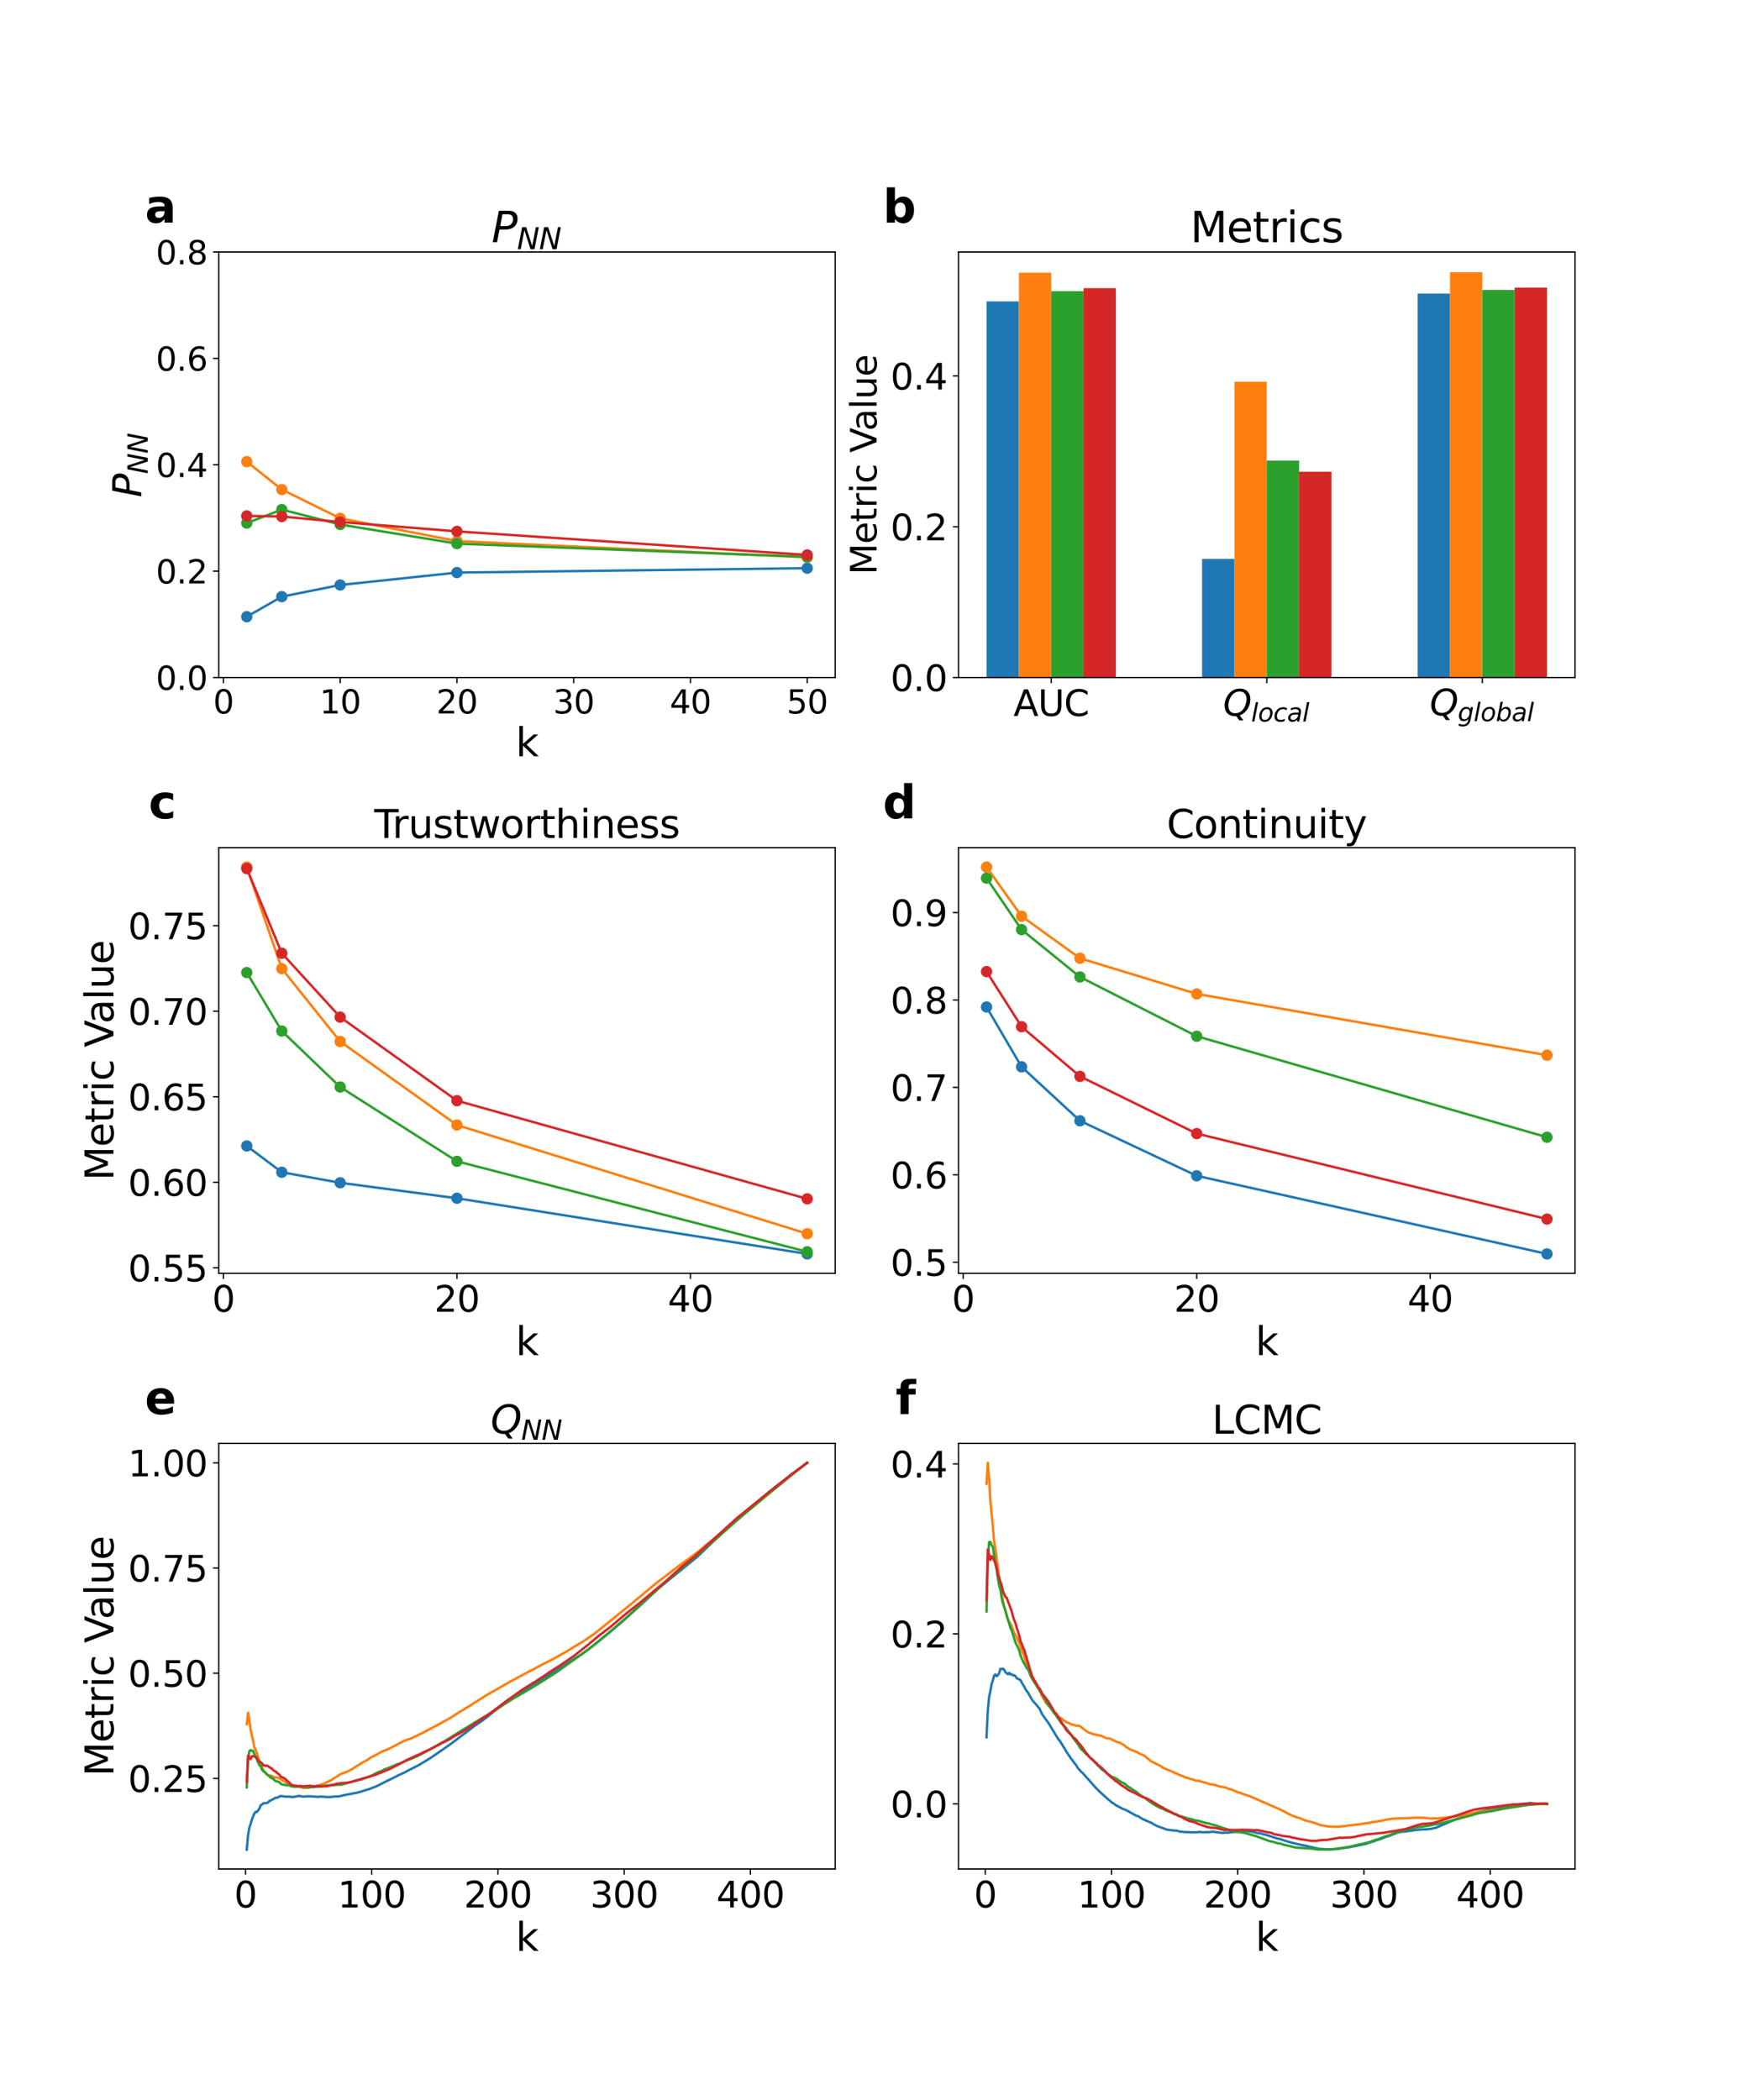 <?xml version="1.0" encoding="utf-8" standalone="no"?>
<!DOCTYPE svg PUBLIC "-//W3C//DTD SVG 1.1//EN"
  "http://www.w3.org/Graphics/SVG/1.1/DTD/svg11.dtd">
<svg xmlns:xlink="http://www.w3.org/1999/xlink" width="1080pt" height="1296pt" viewBox="0 0 1080 1296" xmlns="http://www.w3.org/2000/svg" version="1.1">
 <defs>
  <style type="text/css">*{stroke-linejoin: round; stroke-linecap: butt}</style>
 </defs>
 <g id="figure_1">
  <g id="patch_1">
   <path d="M 0 1296 
L 1080 1296 
L 1080 0 
L 0 0 
z
" style="fill: #ffffff"/>
  </g>
  <g id="axes_1">
   <g id="patch_2">
    <path d="M 135 418.131 
L 515.455 418.131 
L 515.455 155.52 
L 135 155.52 
z
" style="fill: #ffffff"/>
   </g>
   <g id="matplotlib.axis_1">
    <g id="xtick_1">
     <g id="line2d_1">
      <defs>
       <path id="mdb00fdd6ba" d="M 0 0 
L 0 3.5 
" style="stroke: #000000; stroke-width: 0.8"/>
      </defs>
      <g>
       <use xlink:href="#mdb00fdd6ba" x="137.882" y="418.131" style="stroke: #000000; stroke-width: 0.8"/>
      </g>
     </g>
     <g id="text_1">
      <!-- 0 -->
      <g transform="translate(131.52 440.327) scale(0.2 -0.2)">
       <defs>
        <path id="DejaVuSans-30" d="M 2034 4250 
Q 1547 4250 1301 3770 
Q 1056 3291 1056 2328 
Q 1056 1369 1301 889 
Q 1547 409 2034 409 
Q 2525 409 2770 889 
Q 3016 1369 3016 2328 
Q 3016 3291 2770 3770 
Q 2525 4250 2034 4250 
z
M 2034 4750 
Q 2819 4750 3233 4129 
Q 3647 3509 3647 2328 
Q 3647 1150 3233 529 
Q 2819 -91 2034 -91 
Q 1250 -91 836 529 
Q 422 1150 422 2328 
Q 422 3509 836 4129 
Q 1250 4750 2034 4750 
z
" transform="scale(0.016)"/>
       </defs>
       <use xlink:href="#DejaVuSans-30"/>
      </g>
     </g>
    </g>
    <g id="xtick_2">
     <g id="line2d_2">
      <g>
       <use xlink:href="#mdb00fdd6ba" x="209.938" y="418.131" style="stroke: #000000; stroke-width: 0.8"/>
      </g>
     </g>
     <g id="text_2">
      <!-- 10 -->
      <g transform="translate(197.213 440.327) scale(0.2 -0.2)">
       <defs>
        <path id="DejaVuSans-31" d="M 794 531 
L 1825 531 
L 1825 4091 
L 703 3866 
L 703 4441 
L 1819 4666 
L 2450 4666 
L 2450 531 
L 3481 531 
L 3481 0 
L 794 0 
L 794 531 
z
" transform="scale(0.016)"/>
       </defs>
       <use xlink:href="#DejaVuSans-31"/>
       <use xlink:href="#DejaVuSans-30" x="63.623"/>
      </g>
     </g>
    </g>
    <g id="xtick_3">
     <g id="line2d_3">
      <g>
       <use xlink:href="#mdb00fdd6ba" x="281.994" y="418.131" style="stroke: #000000; stroke-width: 0.8"/>
      </g>
     </g>
     <g id="text_3">
      <!-- 20 -->
      <g transform="translate(269.269 440.327) scale(0.2 -0.2)">
       <defs>
        <path id="DejaVuSans-32" d="M 1228 531 
L 3431 531 
L 3431 0 
L 469 0 
L 469 531 
Q 828 903 1448 1529 
Q 2069 2156 2228 2338 
Q 2531 2678 2651 2914 
Q 2772 3150 2772 3378 
Q 2772 3750 2511 3984 
Q 2250 4219 1831 4219 
Q 1534 4219 1204 4116 
Q 875 4013 500 3803 
L 500 4441 
Q 881 4594 1212 4672 
Q 1544 4750 1819 4750 
Q 2544 4750 2975 4387 
Q 3406 4025 3406 3419 
Q 3406 3131 3298 2873 
Q 3191 2616 2906 2266 
Q 2828 2175 2409 1742 
Q 1991 1309 1228 531 
z
" transform="scale(0.016)"/>
       </defs>
       <use xlink:href="#DejaVuSans-32"/>
       <use xlink:href="#DejaVuSans-30" x="63.623"/>
      </g>
     </g>
    </g>
    <g id="xtick_4">
     <g id="line2d_4">
      <g>
       <use xlink:href="#mdb00fdd6ba" x="354.05" y="418.131" style="stroke: #000000; stroke-width: 0.8"/>
      </g>
     </g>
     <g id="text_4">
      <!-- 30 -->
      <g transform="translate(341.325 440.327) scale(0.2 -0.2)">
       <defs>
        <path id="DejaVuSans-33" d="M 2597 2516 
Q 3050 2419 3304 2112 
Q 3559 1806 3559 1356 
Q 3559 666 3084 287 
Q 2609 -91 1734 -91 
Q 1441 -91 1130 -33 
Q 819 25 488 141 
L 488 750 
Q 750 597 1062 519 
Q 1375 441 1716 441 
Q 2309 441 2620 675 
Q 2931 909 2931 1356 
Q 2931 1769 2642 2001 
Q 2353 2234 1838 2234 
L 1294 2234 
L 1294 2753 
L 1863 2753 
Q 2328 2753 2575 2939 
Q 2822 3125 2822 3475 
Q 2822 3834 2567 4026 
Q 2313 4219 1838 4219 
Q 1578 4219 1281 4162 
Q 984 4106 628 3988 
L 628 4550 
Q 988 4650 1302 4700 
Q 1616 4750 1894 4750 
Q 2613 4750 3031 4423 
Q 3450 4097 3450 3541 
Q 3450 3153 3228 2886 
Q 3006 2619 2597 2516 
z
" transform="scale(0.016)"/>
       </defs>
       <use xlink:href="#DejaVuSans-33"/>
       <use xlink:href="#DejaVuSans-30" x="63.623"/>
      </g>
     </g>
    </g>
    <g id="xtick_5">
     <g id="line2d_5">
      <g>
       <use xlink:href="#mdb00fdd6ba" x="426.105" y="418.131" style="stroke: #000000; stroke-width: 0.8"/>
      </g>
     </g>
     <g id="text_5">
      <!-- 40 -->
      <g transform="translate(413.38 440.327) scale(0.2 -0.2)">
       <defs>
        <path id="DejaVuSans-34" d="M 2419 4116 
L 825 1625 
L 2419 1625 
L 2419 4116 
z
M 2253 4666 
L 3047 4666 
L 3047 1625 
L 3713 1625 
L 3713 1100 
L 3047 1100 
L 3047 0 
L 2419 0 
L 2419 1100 
L 313 1100 
L 313 1709 
L 2253 4666 
z
" transform="scale(0.016)"/>
       </defs>
       <use xlink:href="#DejaVuSans-34"/>
       <use xlink:href="#DejaVuSans-30" x="63.623"/>
      </g>
     </g>
    </g>
    <g id="xtick_6">
     <g id="line2d_6">
      <g>
       <use xlink:href="#mdb00fdd6ba" x="498.161" y="418.131" style="stroke: #000000; stroke-width: 0.8"/>
      </g>
     </g>
     <g id="text_6">
      <!-- 50 -->
      <g transform="translate(485.436 440.327) scale(0.2 -0.2)">
       <defs>
        <path id="DejaVuSans-35" d="M 691 4666 
L 3169 4666 
L 3169 4134 
L 1269 4134 
L 1269 2991 
Q 1406 3038 1543 3061 
Q 1681 3084 1819 3084 
Q 2600 3084 3056 2656 
Q 3513 2228 3513 1497 
Q 3513 744 3044 326 
Q 2575 -91 1722 -91 
Q 1428 -91 1123 -41 
Q 819 9 494 109 
L 494 744 
Q 775 591 1075 516 
Q 1375 441 1709 441 
Q 2250 441 2565 725 
Q 2881 1009 2881 1497 
Q 2881 1984 2565 2268 
Q 2250 2553 1709 2553 
Q 1456 2553 1204 2497 
Q 953 2441 691 2322 
L 691 4666 
z
" transform="scale(0.016)"/>
       </defs>
       <use xlink:href="#DejaVuSans-35"/>
       <use xlink:href="#DejaVuSans-30" x="63.623"/>
      </g>
     </g>
    </g>
    <g id="text_7">
     <!-- k -->
     <g transform="translate(318.279 466.723) scale(0.24 -0.24)">
      <defs>
       <path id="DejaVuSans-6b" d="M 581 4863 
L 1159 4863 
L 1159 1991 
L 2875 3500 
L 3609 3500 
L 1753 1863 
L 3688 0 
L 2938 0 
L 1159 1709 
L 1159 0 
L 581 0 
L 581 4863 
z
" transform="scale(0.016)"/>
      </defs>
      <use xlink:href="#DejaVuSans-6b"/>
     </g>
    </g>
   </g>
   <g id="matplotlib.axis_2">
    <g id="ytick_1">
     <g id="line2d_7">
      <defs>
       <path id="m7848e9ffa8" d="M 0 0 
L -3.5 0 
" style="stroke: #000000; stroke-width: 0.8"/>
      </defs>
      <g>
       <use xlink:href="#m7848e9ffa8" x="135" y="418.131" style="stroke: #000000; stroke-width: 0.8"/>
      </g>
     </g>
     <g id="text_8">
      <!-- 0.0 -->
      <g transform="translate(96.194 425.729) scale(0.2 -0.2)">
       <defs>
        <path id="DejaVuSans-2e" d="M 684 794 
L 1344 794 
L 1344 0 
L 684 0 
L 684 794 
z
" transform="scale(0.016)"/>
       </defs>
       <use xlink:href="#DejaVuSans-30"/>
       <use xlink:href="#DejaVuSans-2e" x="63.623"/>
       <use xlink:href="#DejaVuSans-30" x="95.41"/>
      </g>
     </g>
    </g>
    <g id="ytick_2">
     <g id="line2d_8">
      <g>
       <use xlink:href="#m7848e9ffa8" x="135" y="352.478" style="stroke: #000000; stroke-width: 0.8"/>
      </g>
     </g>
     <g id="text_9">
      <!-- 0.2 -->
      <g transform="translate(96.194 360.076) scale(0.2 -0.2)">
       <use xlink:href="#DejaVuSans-30"/>
       <use xlink:href="#DejaVuSans-2e" x="63.623"/>
       <use xlink:href="#DejaVuSans-32" x="95.41"/>
      </g>
     </g>
    </g>
    <g id="ytick_3">
     <g id="line2d_9">
      <g>
       <use xlink:href="#m7848e9ffa8" x="135" y="286.825" style="stroke: #000000; stroke-width: 0.8"/>
      </g>
     </g>
     <g id="text_10">
      <!-- 0.4 -->
      <g transform="translate(96.194 294.424) scale(0.2 -0.2)">
       <use xlink:href="#DejaVuSans-30"/>
       <use xlink:href="#DejaVuSans-2e" x="63.623"/>
       <use xlink:href="#DejaVuSans-34" x="95.41"/>
      </g>
     </g>
    </g>
    <g id="ytick_4">
     <g id="line2d_10">
      <g>
       <use xlink:href="#m7848e9ffa8" x="135" y="221.173" style="stroke: #000000; stroke-width: 0.8"/>
      </g>
     </g>
     <g id="text_11">
      <!-- 0.6 -->
      <g transform="translate(96.194 228.771) scale(0.2 -0.2)">
       <defs>
        <path id="DejaVuSans-36" d="M 2113 2584 
Q 1688 2584 1439 2293 
Q 1191 2003 1191 1497 
Q 1191 994 1439 701 
Q 1688 409 2113 409 
Q 2538 409 2786 701 
Q 3034 994 3034 1497 
Q 3034 2003 2786 2293 
Q 2538 2584 2113 2584 
z
M 3366 4563 
L 3366 3988 
Q 3128 4100 2886 4159 
Q 2644 4219 2406 4219 
Q 1781 4219 1451 3797 
Q 1122 3375 1075 2522 
Q 1259 2794 1537 2939 
Q 1816 3084 2150 3084 
Q 2853 3084 3261 2657 
Q 3669 2231 3669 1497 
Q 3669 778 3244 343 
Q 2819 -91 2113 -91 
Q 1303 -91 875 529 
Q 447 1150 447 2328 
Q 447 3434 972 4092 
Q 1497 4750 2381 4750 
Q 2619 4750 2861 4703 
Q 3103 4656 3366 4563 
z
" transform="scale(0.016)"/>
       </defs>
       <use xlink:href="#DejaVuSans-30"/>
       <use xlink:href="#DejaVuSans-2e" x="63.623"/>
       <use xlink:href="#DejaVuSans-36" x="95.41"/>
      </g>
     </g>
    </g>
    <g id="ytick_5">
     <g id="line2d_11">
      <g>
       <use xlink:href="#m7848e9ffa8" x="135" y="155.52" style="stroke: #000000; stroke-width: 0.8"/>
      </g>
     </g>
     <g id="text_12">
      <!-- 0.8 -->
      <g transform="translate(96.194 163.118) scale(0.2 -0.2)">
       <defs>
        <path id="DejaVuSans-38" d="M 2034 2216 
Q 1584 2216 1326 1975 
Q 1069 1734 1069 1313 
Q 1069 891 1326 650 
Q 1584 409 2034 409 
Q 2484 409 2743 651 
Q 3003 894 3003 1313 
Q 3003 1734 2745 1975 
Q 2488 2216 2034 2216 
z
M 1403 2484 
Q 997 2584 770 2862 
Q 544 3141 544 3541 
Q 544 4100 942 4425 
Q 1341 4750 2034 4750 
Q 2731 4750 3128 4425 
Q 3525 4100 3525 3541 
Q 3525 3141 3298 2862 
Q 3072 2584 2669 2484 
Q 3125 2378 3379 2068 
Q 3634 1759 3634 1313 
Q 3634 634 3220 271 
Q 2806 -91 2034 -91 
Q 1263 -91 848 271 
Q 434 634 434 1313 
Q 434 1759 690 2068 
Q 947 2378 1403 2484 
z
M 1172 3481 
Q 1172 3119 1398 2916 
Q 1625 2713 2034 2713 
Q 2441 2713 2670 2916 
Q 2900 3119 2900 3481 
Q 2900 3844 2670 4047 
Q 2441 4250 2034 4250 
Q 1625 4250 1398 4047 
Q 1172 3844 1172 3481 
z
" transform="scale(0.016)"/>
       </defs>
       <use xlink:href="#DejaVuSans-30"/>
       <use xlink:href="#DejaVuSans-2e" x="63.623"/>
       <use xlink:href="#DejaVuSans-38" x="95.41"/>
      </g>
     </g>
    </g>
    <g id="text_13">
     <!-- $P_{NN}$ -->
     <g transform="translate(87.203 306.985) rotate(-90) scale(0.24 -0.24)">
      <defs>
       <path id="DejaVuSans-Oblique-50" d="M 1081 4666 
L 2541 4666 
Q 3178 4666 3512 4369 
Q 3847 4072 3847 3500 
Q 3847 2731 3353 2303 
Q 2859 1875 1966 1875 
L 1172 1875 
L 806 0 
L 172 0 
L 1081 4666 
z
M 1613 4147 
L 1275 2394 
L 2069 2394 
Q 2606 2394 2893 2669 
Q 3181 2944 3181 3456 
Q 3181 3784 2986 3965 
Q 2791 4147 2438 4147 
L 1613 4147 
z
" transform="scale(0.016)"/>
       <path id="DejaVuSans-Oblique-4e" d="M 1081 4666 
L 1931 4666 
L 3219 666 
L 4000 4666 
L 4616 4666 
L 3706 0 
L 2853 0 
L 1569 4025 
L 788 0 
L 172 0 
L 1081 4666 
z
" transform="scale(0.016)"/>
      </defs>
      <use xlink:href="#DejaVuSans-Oblique-50" transform="translate(0 0.094)"/>
      <use xlink:href="#DejaVuSans-Oblique-4e" transform="translate(60.303 -16.312) scale(0.7)"/>
      <use xlink:href="#DejaVuSans-Oblique-4e" transform="translate(112.666 -16.312) scale(0.7)"/>
     </g>
    </g>
   </g>
   <g id="line2d_12">
    <path d="M 152.293 380.594 
L 173.91 368.229 
L 209.938 361.016 
L 281.994 353.361 
L 498.161 350.638 
" clip-path="url(#pec10f5b86d)" style="fill: none; stroke: #1f77b4; stroke-width: 1.5; stroke-linecap: square"/>
    <defs>
     <path id="m4851ded436" d="M 0 3 
C 0.796 3 1.559 2.684 2.121 2.121 
C 2.684 1.559 3 0.796 3 0 
C 3 -0.796 2.684 -1.559 2.121 -2.121 
C 1.559 -2.684 0.796 -3 0 -3 
C -0.796 -3 -1.559 -2.684 -2.121 -2.121 
C -2.684 -1.559 -3 -0.796 -3 0 
C -3 0.796 -2.684 1.559 -2.121 2.121 
C -1.559 2.684 -0.796 3 0 3 
z
" style="stroke: #1f77b4"/>
    </defs>
    <g clip-path="url(#pec10f5b86d)">
     <use xlink:href="#m4851ded436" x="152.293" y="380.594" style="fill: #1f77b4; stroke: #1f77b4"/>
     <use xlink:href="#m4851ded436" x="173.91" y="368.229" style="fill: #1f77b4; stroke: #1f77b4"/>
     <use xlink:href="#m4851ded436" x="209.938" y="361.016" style="fill: #1f77b4; stroke: #1f77b4"/>
     <use xlink:href="#m4851ded436" x="281.994" y="353.361" style="fill: #1f77b4; stroke: #1f77b4"/>
     <use xlink:href="#m4851ded436" x="498.161" y="350.638" style="fill: #1f77b4; stroke: #1f77b4"/>
    </g>
   </g>
   <g id="line2d_13">
    <path d="M 152.293 284.912 
L 173.91 302.134 
L 209.938 319.872 
L 281.994 333.93 
L 498.161 343.97 
" clip-path="url(#pec10f5b86d)" style="fill: none; stroke: #ff7f0e; stroke-width: 1.5; stroke-linecap: square"/>
    <defs>
     <path id="me3da76e896" d="M 0 3 
C 0.796 3 1.559 2.684 2.121 2.121 
C 2.684 1.559 3 0.796 3 0 
C 3 -0.796 2.684 -1.559 2.121 -2.121 
C 1.559 -2.684 0.796 -3 0 -3 
C -0.796 -3 -1.559 -2.684 -2.121 -2.121 
C -2.684 -1.559 -3 -0.796 -3 0 
C -3 0.796 -2.684 1.559 -2.121 2.121 
C -1.559 2.684 -0.796 3 0 3 
z
" style="stroke: #ff7f0e"/>
    </defs>
    <g clip-path="url(#pec10f5b86d)">
     <use xlink:href="#me3da76e896" x="152.293" y="284.912" style="fill: #ff7f0e; stroke: #ff7f0e"/>
     <use xlink:href="#me3da76e896" x="173.91" y="302.134" style="fill: #ff7f0e; stroke: #ff7f0e"/>
     <use xlink:href="#me3da76e896" x="209.938" y="319.872" style="fill: #ff7f0e; stroke: #ff7f0e"/>
     <use xlink:href="#me3da76e896" x="281.994" y="333.93" style="fill: #ff7f0e; stroke: #ff7f0e"/>
     <use xlink:href="#me3da76e896" x="498.161" y="343.97" style="fill: #ff7f0e; stroke: #ff7f0e"/>
    </g>
   </g>
   <g id="line2d_14">
    <path d="M 152.293 322.816 
L 173.91 314.499 
L 209.938 323.7 
L 281.994 335.513 
L 498.161 343.675 
" clip-path="url(#pec10f5b86d)" style="fill: none; stroke: #2ca02c; stroke-width: 1.5; stroke-linecap: square"/>
    <defs>
     <path id="mebe1d0e967" d="M 0 3 
C 0.796 3 1.559 2.684 2.121 2.121 
C 2.684 1.559 3 0.796 3 0 
C 3 -0.796 2.684 -1.559 2.121 -2.121 
C 1.559 -2.684 0.796 -3 0 -3 
C -0.796 -3 -1.559 -2.684 -2.121 -2.121 
C -2.684 -1.559 -3 -0.796 -3 0 
C -3 0.796 -2.684 1.559 -2.121 2.121 
C -1.559 2.684 -0.796 3 0 3 
z
" style="stroke: #2ca02c"/>
    </defs>
    <g clip-path="url(#pec10f5b86d)">
     <use xlink:href="#mebe1d0e967" x="152.293" y="322.816" style="fill: #2ca02c; stroke: #2ca02c"/>
     <use xlink:href="#mebe1d0e967" x="173.91" y="314.499" style="fill: #2ca02c; stroke: #2ca02c"/>
     <use xlink:href="#mebe1d0e967" x="209.938" y="323.7" style="fill: #2ca02c; stroke: #2ca02c"/>
     <use xlink:href="#mebe1d0e967" x="281.994" y="335.513" style="fill: #2ca02c; stroke: #2ca02c"/>
     <use xlink:href="#mebe1d0e967" x="498.161" y="343.675" style="fill: #2ca02c; stroke: #2ca02c"/>
    </g>
   </g>
   <g id="line2d_15">
    <path d="M 152.293 318.4 
L 173.91 318.768 
L 209.938 322.154 
L 281.994 327.932 
L 498.161 342.498 
" clip-path="url(#pec10f5b86d)" style="fill: none; stroke: #d62728; stroke-width: 1.5; stroke-linecap: square"/>
    <defs>
     <path id="m6dc423967d" d="M 0 3 
C 0.796 3 1.559 2.684 2.121 2.121 
C 2.684 1.559 3 0.796 3 0 
C 3 -0.796 2.684 -1.559 2.121 -2.121 
C 1.559 -2.684 0.796 -3 0 -3 
C -0.796 -3 -1.559 -2.684 -2.121 -2.121 
C -2.684 -1.559 -3 -0.796 -3 0 
C -3 0.796 -2.684 1.559 -2.121 2.121 
C -1.559 2.684 -0.796 3 0 3 
z
" style="stroke: #d62728"/>
    </defs>
    <g clip-path="url(#pec10f5b86d)">
     <use xlink:href="#m6dc423967d" x="152.293" y="318.4" style="fill: #d62728; stroke: #d62728"/>
     <use xlink:href="#m6dc423967d" x="173.91" y="318.768" style="fill: #d62728; stroke: #d62728"/>
     <use xlink:href="#m6dc423967d" x="209.938" y="322.154" style="fill: #d62728; stroke: #d62728"/>
     <use xlink:href="#m6dc423967d" x="281.994" y="327.932" style="fill: #d62728; stroke: #d62728"/>
     <use xlink:href="#m6dc423967d" x="498.161" y="342.498" style="fill: #d62728; stroke: #d62728"/>
    </g>
   </g>
   <g id="patch_3">
    <path d="M 135 418.131 
L 135 155.52 
" style="fill: none; stroke: #000000; stroke-width: 0.8; stroke-linejoin: miter; stroke-linecap: square"/>
   </g>
   <g id="patch_4">
    <path d="M 515.455 418.131 
L 515.455 155.52 
" style="fill: none; stroke: #000000; stroke-width: 0.8; stroke-linejoin: miter; stroke-linecap: square"/>
   </g>
   <g id="patch_5">
    <path d="M 135 418.131 
L 515.455 418.131 
" style="fill: none; stroke: #000000; stroke-width: 0.8; stroke-linejoin: miter; stroke-linecap: square"/>
   </g>
   <g id="patch_6">
    <path d="M 135 155.52 
L 515.455 155.52 
" style="fill: none; stroke: #000000; stroke-width: 0.8; stroke-linejoin: miter; stroke-linecap: square"/>
   </g>
   <g id="text_14">
    <!-- a -->
    <g transform="translate(89.473 137.404) scale(0.28 -0.28)">
     <defs>
      <path id="DejaVuSans-Bold-61" d="M 2106 1575 
Q 1756 1575 1579 1456 
Q 1403 1338 1403 1106 
Q 1403 894 1545 773 
Q 1688 653 1941 653 
Q 2256 653 2472 879 
Q 2688 1106 2688 1447 
L 2688 1575 
L 2106 1575 
z
M 3816 1997 
L 3816 0 
L 2688 0 
L 2688 519 
Q 2463 200 2181 54 
Q 1900 -91 1497 -91 
Q 953 -91 614 226 
Q 275 544 275 1050 
Q 275 1666 698 1953 
Q 1122 2241 2028 2241 
L 2688 2241 
L 2688 2328 
Q 2688 2594 2478 2717 
Q 2269 2841 1825 2841 
Q 1466 2841 1156 2769 
Q 847 2697 581 2553 
L 581 3406 
Q 941 3494 1303 3539 
Q 1666 3584 2028 3584 
Q 2975 3584 3395 3211 
Q 3816 2838 3816 1997 
z
" transform="scale(0.016)"/>
     </defs>
     <use xlink:href="#DejaVuSans-Bold-61"/>
    </g>
   </g>
   <g id="text_15">
    <!-- $P_{NN}$ -->
    <g transform="translate(303.387 149.52) scale(0.26 -0.26)">
     <use xlink:href="#DejaVuSans-Oblique-50" transform="translate(0 0.094)"/>
     <use xlink:href="#DejaVuSans-Oblique-4e" transform="translate(60.303 -16.312) scale(0.7)"/>
     <use xlink:href="#DejaVuSans-Oblique-4e" transform="translate(112.666 -16.312) scale(0.7)"/>
    </g>
   </g>
  </g>
  <g id="axes_2">
   <g id="patch_7">
    <path d="M 591.545 418.131 
L 972 418.131 
L 972 155.52 
L 591.545 155.52 
z
" style="fill: #ffffff"/>
   </g>
   <g id="patch_8">
    <path d="M 608.839 418.131 
L 628.793 418.131 
L 628.793 186.021 
L 608.839 186.021 
z
" clip-path="url(#p0c61afa88d)" style="fill: #1f77b4"/>
   </g>
   <g id="patch_9">
    <path d="M 741.865 418.131 
L 761.819 418.131 
L 761.819 344.903 
L 741.865 344.903 
z
" clip-path="url(#p0c61afa88d)" style="fill: #1f77b4"/>
   </g>
   <g id="patch_10">
    <path d="M 874.891 418.131 
L 894.845 418.131 
L 894.845 181.184 
L 874.891 181.184 
z
" clip-path="url(#p0c61afa88d)" style="fill: #1f77b4"/>
   </g>
   <g id="patch_11">
    <path d="M 628.793 418.131 
L 648.747 418.131 
L 648.747 168.27 
L 628.793 168.27 
z
" clip-path="url(#p0c61afa88d)" style="fill: #ff7f0e"/>
   </g>
   <g id="patch_12">
    <path d="M 761.819 418.131 
L 781.773 418.131 
L 781.773 235.576 
L 761.819 235.576 
z
" clip-path="url(#p0c61afa88d)" style="fill: #ff7f0e"/>
   </g>
   <g id="patch_13">
    <path d="M 894.845 418.131 
L 914.799 418.131 
L 914.799 168.025 
L 894.845 168.025 
z
" clip-path="url(#p0c61afa88d)" style="fill: #ff7f0e"/>
   </g>
   <g id="patch_14">
    <path d="M 648.747 418.131 
L 668.701 418.131 
L 668.701 179.697 
L 648.747 179.697 
z
" clip-path="url(#p0c61afa88d)" style="fill: #2ca02c"/>
   </g>
   <g id="patch_15">
    <path d="M 781.773 418.131 
L 801.727 418.131 
L 801.727 284.257 
L 781.773 284.257 
z
" clip-path="url(#p0c61afa88d)" style="fill: #2ca02c"/>
   </g>
   <g id="patch_16">
    <path d="M 914.799 418.131 
L 934.753 418.131 
L 934.753 178.926 
L 914.799 178.926 
z
" clip-path="url(#p0c61afa88d)" style="fill: #2ca02c"/>
   </g>
   <g id="patch_17">
    <path d="M 668.701 418.131 
L 688.654 418.131 
L 688.654 177.801 
L 668.701 177.801 
z
" clip-path="url(#p0c61afa88d)" style="fill: #d62728"/>
   </g>
   <g id="patch_18">
    <path d="M 801.727 418.131 
L 821.681 418.131 
L 821.681 291.124 
L 801.727 291.124 
z
" clip-path="url(#p0c61afa88d)" style="fill: #d62728"/>
   </g>
   <g id="patch_19">
    <path d="M 934.753 418.131 
L 954.707 418.131 
L 954.707 177.477 
L 934.753 177.477 
z
" clip-path="url(#p0c61afa88d)" style="fill: #d62728"/>
   </g>
   <g id="matplotlib.axis_3">
    <g id="xtick_7">
     <g id="line2d_16">
      <g>
       <use xlink:href="#mdb00fdd6ba" x="648.747" y="418.131" style="stroke: #000000; stroke-width: 0.8"/>
      </g>
     </g>
     <g id="text_16">
      <!-- AUC -->
      <g transform="translate(625.49 441.847) scale(0.22 -0.22)">
       <defs>
        <path id="DejaVuSans-41" d="M 2188 4044 
L 1331 1722 
L 3047 1722 
L 2188 4044 
z
M 1831 4666 
L 2547 4666 
L 4325 0 
L 3669 0 
L 3244 1197 
L 1141 1197 
L 716 0 
L 50 0 
L 1831 4666 
z
" transform="scale(0.016)"/>
        <path id="DejaVuSans-55" d="M 556 4666 
L 1191 4666 
L 1191 1831 
Q 1191 1081 1462 751 
Q 1734 422 2344 422 
Q 2950 422 3222 751 
Q 3494 1081 3494 1831 
L 3494 4666 
L 4128 4666 
L 4128 1753 
Q 4128 841 3676 375 
Q 3225 -91 2344 -91 
Q 1459 -91 1007 375 
Q 556 841 556 1753 
L 556 4666 
z
" transform="scale(0.016)"/>
        <path id="DejaVuSans-43" d="M 4122 4306 
L 4122 3641 
Q 3803 3938 3442 4084 
Q 3081 4231 2675 4231 
Q 1875 4231 1450 3742 
Q 1025 3253 1025 2328 
Q 1025 1406 1450 917 
Q 1875 428 2675 428 
Q 3081 428 3442 575 
Q 3803 722 4122 1019 
L 4122 359 
Q 3791 134 3420 21 
Q 3050 -91 2638 -91 
Q 1578 -91 968 557 
Q 359 1206 359 2328 
Q 359 3453 968 4101 
Q 1578 4750 2638 4750 
Q 3056 4750 3426 4639 
Q 3797 4528 4122 4306 
z
" transform="scale(0.016)"/>
       </defs>
       <use xlink:href="#DejaVuSans-41"/>
       <use xlink:href="#DejaVuSans-55" x="68.408"/>
       <use xlink:href="#DejaVuSans-43" x="141.602"/>
      </g>
     </g>
    </g>
    <g id="xtick_8">
     <g id="line2d_17">
      <g>
       <use xlink:href="#mdb00fdd6ba" x="781.773" y="418.131" style="stroke: #000000; stroke-width: 0.8"/>
      </g>
     </g>
     <g id="text_17">
      <!-- $Q_{local}$ -->
      <g transform="translate(754.823 441.847) scale(0.22 -0.22)">
       <defs>
        <path id="DejaVuSans-Oblique-51" d="M 2309 -84 
Q 2275 -88 2237 -89 
Q 2200 -91 2125 -91 
Q 1250 -91 756 411 
Q 263 913 263 1797 
Q 263 2319 452 2844 
Q 641 3369 978 3788 
Q 1369 4269 1858 4509 
Q 2347 4750 2938 4750 
Q 3794 4750 4287 4245 
Q 4781 3741 4781 2869 
Q 4781 1928 4265 1147 
Q 3750 366 2919 44 
L 3553 -825 
L 2847 -825 
L 2309 -84 
z
M 2919 4238 
Q 2400 4238 2003 3986 
Q 1606 3734 1313 3219 
Q 1125 2891 1026 2522 
Q 928 2153 928 1778 
Q 928 1128 1239 775 
Q 1550 422 2119 422 
Q 2631 422 3032 676 
Q 3434 931 3719 1434 
Q 3909 1772 4009 2142 
Q 4109 2513 4109 2881 
Q 4109 3528 3796 3883 
Q 3484 4238 2919 4238 
z
" transform="scale(0.016)"/>
        <path id="DejaVuSans-Oblique-6c" d="M 1172 4863 
L 1747 4863 
L 800 0 
L 225 0 
L 1172 4863 
z
" transform="scale(0.016)"/>
        <path id="DejaVuSans-Oblique-6f" d="M 1625 -91 
Q 1009 -91 651 289 
Q 294 669 294 1325 
Q 294 1706 417 2101 
Q 541 2497 738 2766 
Q 1047 3184 1428 3384 
Q 1809 3584 2291 3584 
Q 2888 3584 3255 3212 
Q 3622 2841 3622 2241 
Q 3622 1825 3500 1412 
Q 3378 1000 3181 728 
Q 2875 309 2494 109 
Q 2113 -91 1625 -91 
z
M 891 1344 
Q 891 869 1089 633 
Q 1288 397 1691 397 
Q 2269 397 2648 901 
Q 3028 1406 3028 2181 
Q 3028 2634 2825 2865 
Q 2622 3097 2228 3097 
Q 1903 3097 1650 2945 
Q 1397 2794 1197 2484 
Q 1050 2253 970 1956 
Q 891 1659 891 1344 
z
" transform="scale(0.016)"/>
        <path id="DejaVuSans-Oblique-63" d="M 3431 3366 
L 3316 2797 
Q 3109 2947 2876 3022 
Q 2644 3097 2394 3097 
Q 2119 3097 1870 3000 
Q 1622 2903 1453 2725 
Q 1184 2453 1037 2087 
Q 891 1722 891 1331 
Q 891 859 1127 628 
Q 1363 397 1844 397 
Q 2081 397 2348 469 
Q 2616 541 2906 684 
L 2797 116 
Q 2547 13 2283 -39 
Q 2019 -91 1741 -91 
Q 1044 -91 669 257 
Q 294 606 294 1253 
Q 294 1797 489 2255 
Q 684 2713 1069 3078 
Q 1331 3328 1684 3456 
Q 2038 3584 2456 3584 
Q 2700 3584 2940 3529 
Q 3181 3475 3431 3366 
z
" transform="scale(0.016)"/>
        <path id="DejaVuSans-Oblique-61" d="M 3438 1997 
L 3047 0 
L 2472 0 
L 2578 531 
Q 2325 219 2001 64 
Q 1678 -91 1281 -91 
Q 834 -91 548 182 
Q 263 456 263 884 
Q 263 1497 752 1853 
Q 1241 2209 2100 2209 
L 2900 2209 
L 2931 2363 
Q 2938 2388 2941 2417 
Q 2944 2447 2944 2509 
Q 2944 2788 2717 2942 
Q 2491 3097 2081 3097 
Q 1800 3097 1504 3025 
Q 1209 2953 897 2809 
L 997 3341 
Q 1322 3463 1633 3523 
Q 1944 3584 2234 3584 
Q 2853 3584 3176 3315 
Q 3500 3047 3500 2534 
Q 3500 2431 3484 2292 
Q 3469 2153 3438 1997 
z
M 2816 1759 
L 2241 1759 
Q 1534 1759 1195 1570 
Q 856 1381 856 984 
Q 856 709 1029 553 
Q 1203 397 1509 397 
Q 1978 397 2328 733 
Q 2678 1069 2791 1631 
L 2816 1759 
z
" transform="scale(0.016)"/>
       </defs>
       <use xlink:href="#DejaVuSans-Oblique-51" transform="translate(0 0.781)"/>
       <use xlink:href="#DejaVuSans-Oblique-6c" transform="translate(78.711 -15.625) scale(0.7)"/>
       <use xlink:href="#DejaVuSans-Oblique-6f" transform="translate(98.159 -15.625) scale(0.7)"/>
       <use xlink:href="#DejaVuSans-Oblique-63" transform="translate(140.986 -15.625) scale(0.7)"/>
       <use xlink:href="#DejaVuSans-Oblique-61" transform="translate(179.473 -15.625) scale(0.7)"/>
       <use xlink:href="#DejaVuSans-Oblique-6c" transform="translate(222.368 -15.625) scale(0.7)"/>
      </g>
     </g>
    </g>
    <g id="xtick_9">
     <g id="line2d_18">
      <g>
       <use xlink:href="#mdb00fdd6ba" x="914.799" y="418.131" style="stroke: #000000; stroke-width: 0.8"/>
      </g>
     </g>
     <g id="text_18">
      <!-- $Q_{global}$ -->
      <g transform="translate(882.349 441.631) scale(0.22 -0.22)">
       <defs>
        <path id="DejaVuSans-Oblique-67" d="M 3816 3500 
L 3219 434 
Q 3047 -456 2561 -893 
Q 2075 -1331 1253 -1331 
Q 950 -1331 690 -1286 
Q 431 -1241 206 -1147 
L 313 -588 
Q 525 -725 762 -790 
Q 1000 -856 1269 -856 
Q 1816 -856 2167 -557 
Q 2519 -259 2631 300 
L 2681 563 
Q 2441 288 2122 144 
Q 1803 0 1434 0 
Q 903 0 598 351 
Q 294 703 294 1319 
Q 294 1803 478 2267 
Q 663 2731 997 3091 
Q 1219 3328 1514 3456 
Q 1809 3584 2131 3584 
Q 2484 3584 2746 3420 
Q 3009 3256 3138 2956 
L 3238 3500 
L 3816 3500 
z
M 2950 2216 
Q 2950 2641 2750 2872 
Q 2550 3103 2181 3103 
Q 1953 3103 1747 3012 
Q 1541 2922 1394 2759 
Q 1156 2491 1023 2127 
Q 891 1763 891 1375 
Q 891 944 1092 712 
Q 1294 481 1672 481 
Q 2219 481 2584 976 
Q 2950 1472 2950 2216 
z
" transform="scale(0.016)"/>
        <path id="DejaVuSans-Oblique-62" d="M 3169 2138 
Q 3169 2591 2961 2847 
Q 2753 3103 2388 3103 
Q 2122 3103 1889 2973 
Q 1656 2844 1484 2597 
Q 1303 2338 1198 1995 
Q 1094 1653 1094 1313 
Q 1094 881 1298 636 
Q 1503 391 1863 391 
Q 2134 391 2365 517 
Q 2597 644 2772 891 
Q 2950 1147 3059 1487 
Q 3169 1828 3169 2138 
z
M 1381 2969 
Q 1594 3256 1914 3420 
Q 2234 3584 2584 3584 
Q 3122 3584 3439 3221 
Q 3756 2859 3756 2241 
Q 3756 1734 3570 1259 
Q 3384 784 3041 416 
Q 2816 172 2522 40 
Q 2228 -91 1906 -91 
Q 1566 -91 1316 65 
Q 1066 222 909 531 
L 806 0 
L 231 0 
L 1178 4863 
L 1753 4863 
L 1381 2969 
z
" transform="scale(0.016)"/>
       </defs>
       <use xlink:href="#DejaVuSans-Oblique-51" transform="translate(0 0.781)"/>
       <use xlink:href="#DejaVuSans-Oblique-67" transform="translate(78.711 -15.625) scale(0.7)"/>
       <use xlink:href="#DejaVuSans-Oblique-6c" transform="translate(123.145 -15.625) scale(0.7)"/>
       <use xlink:href="#DejaVuSans-Oblique-6f" transform="translate(142.593 -15.625) scale(0.7)"/>
       <use xlink:href="#DejaVuSans-Oblique-62" transform="translate(185.42 -15.625) scale(0.7)"/>
       <use xlink:href="#DejaVuSans-Oblique-61" transform="translate(229.854 -15.625) scale(0.7)"/>
       <use xlink:href="#DejaVuSans-Oblique-6c" transform="translate(272.749 -15.625) scale(0.7)"/>
      </g>
     </g>
    </g>
   </g>
   <g id="matplotlib.axis_4">
    <g id="ytick_6">
     <g id="line2d_19">
      <g>
       <use xlink:href="#m7848e9ffa8" x="591.545" y="418.131" style="stroke: #000000; stroke-width: 0.8"/>
      </g>
     </g>
     <g id="text_19">
      <!-- 0.0 -->
      <g transform="translate(549.559 426.489) scale(0.22 -0.22)">
       <use xlink:href="#DejaVuSans-30"/>
       <use xlink:href="#DejaVuSans-2e" x="63.623"/>
       <use xlink:href="#DejaVuSans-30" x="95.41"/>
      </g>
     </g>
    </g>
    <g id="ytick_7">
     <g id="line2d_20">
      <g>
       <use xlink:href="#m7848e9ffa8" x="591.545" y="325.08" style="stroke: #000000; stroke-width: 0.8"/>
      </g>
     </g>
     <g id="text_20">
      <!-- 0.2 -->
      <g transform="translate(549.559 333.438) scale(0.22 -0.22)">
       <use xlink:href="#DejaVuSans-30"/>
       <use xlink:href="#DejaVuSans-2e" x="63.623"/>
       <use xlink:href="#DejaVuSans-32" x="95.41"/>
      </g>
     </g>
    </g>
    <g id="ytick_8">
     <g id="line2d_21">
      <g>
       <use xlink:href="#m7848e9ffa8" x="591.545" y="232.029" style="stroke: #000000; stroke-width: 0.8"/>
      </g>
     </g>
     <g id="text_21">
      <!-- 0.4 -->
      <g transform="translate(549.559 240.387) scale(0.22 -0.22)">
       <use xlink:href="#DejaVuSans-30"/>
       <use xlink:href="#DejaVuSans-2e" x="63.623"/>
       <use xlink:href="#DejaVuSans-34" x="95.41"/>
      </g>
     </g>
    </g>
    <g id="text_22">
     <!-- Metric Value -->
     <g transform="translate(540.983 354.728) rotate(-90) scale(0.22 -0.22)">
      <defs>
       <path id="DejaVuSans-4d" d="M 628 4666 
L 1569 4666 
L 2759 1491 
L 3956 4666 
L 4897 4666 
L 4897 0 
L 4281 0 
L 4281 4097 
L 3078 897 
L 2444 897 
L 1241 4097 
L 1241 0 
L 628 0 
L 628 4666 
z
" transform="scale(0.016)"/>
       <path id="DejaVuSans-65" d="M 3597 1894 
L 3597 1613 
L 953 1613 
Q 991 1019 1311 708 
Q 1631 397 2203 397 
Q 2534 397 2845 478 
Q 3156 559 3463 722 
L 3463 178 
Q 3153 47 2828 -22 
Q 2503 -91 2169 -91 
Q 1331 -91 842 396 
Q 353 884 353 1716 
Q 353 2575 817 3079 
Q 1281 3584 2069 3584 
Q 2775 3584 3186 3129 
Q 3597 2675 3597 1894 
z
M 3022 2063 
Q 3016 2534 2758 2815 
Q 2500 3097 2075 3097 
Q 1594 3097 1305 2825 
Q 1016 2553 972 2059 
L 3022 2063 
z
" transform="scale(0.016)"/>
       <path id="DejaVuSans-74" d="M 1172 4494 
L 1172 3500 
L 2356 3500 
L 2356 3053 
L 1172 3053 
L 1172 1153 
Q 1172 725 1289 603 
Q 1406 481 1766 481 
L 2356 481 
L 2356 0 
L 1766 0 
Q 1100 0 847 248 
Q 594 497 594 1153 
L 594 3053 
L 172 3053 
L 172 3500 
L 594 3500 
L 594 4494 
L 1172 4494 
z
" transform="scale(0.016)"/>
       <path id="DejaVuSans-72" d="M 2631 2963 
Q 2534 3019 2420 3045 
Q 2306 3072 2169 3072 
Q 1681 3072 1420 2755 
Q 1159 2438 1159 1844 
L 1159 0 
L 581 0 
L 581 3500 
L 1159 3500 
L 1159 2956 
Q 1341 3275 1631 3429 
Q 1922 3584 2338 3584 
Q 2397 3584 2469 3576 
Q 2541 3569 2628 3553 
L 2631 2963 
z
" transform="scale(0.016)"/>
       <path id="DejaVuSans-69" d="M 603 3500 
L 1178 3500 
L 1178 0 
L 603 0 
L 603 3500 
z
M 603 4863 
L 1178 4863 
L 1178 4134 
L 603 4134 
L 603 4863 
z
" transform="scale(0.016)"/>
       <path id="DejaVuSans-63" d="M 3122 3366 
L 3122 2828 
Q 2878 2963 2633 3030 
Q 2388 3097 2138 3097 
Q 1578 3097 1268 2742 
Q 959 2388 959 1747 
Q 959 1106 1268 751 
Q 1578 397 2138 397 
Q 2388 397 2633 464 
Q 2878 531 3122 666 
L 3122 134 
Q 2881 22 2623 -34 
Q 2366 -91 2075 -91 
Q 1284 -91 818 406 
Q 353 903 353 1747 
Q 353 2603 823 3093 
Q 1294 3584 2113 3584 
Q 2378 3584 2631 3529 
Q 2884 3475 3122 3366 
z
" transform="scale(0.016)"/>
       <path id="DejaVuSans-20" transform="scale(0.016)"/>
       <path id="DejaVuSans-56" d="M 1831 0 
L 50 4666 
L 709 4666 
L 2188 738 
L 3669 4666 
L 4325 4666 
L 2547 0 
L 1831 0 
z
" transform="scale(0.016)"/>
       <path id="DejaVuSans-61" d="M 2194 1759 
Q 1497 1759 1228 1600 
Q 959 1441 959 1056 
Q 959 750 1161 570 
Q 1363 391 1709 391 
Q 2188 391 2477 730 
Q 2766 1069 2766 1631 
L 2766 1759 
L 2194 1759 
z
M 3341 1997 
L 3341 0 
L 2766 0 
L 2766 531 
Q 2569 213 2275 61 
Q 1981 -91 1556 -91 
Q 1019 -91 701 211 
Q 384 513 384 1019 
Q 384 1609 779 1909 
Q 1175 2209 1959 2209 
L 2766 2209 
L 2766 2266 
Q 2766 2663 2505 2880 
Q 2244 3097 1772 3097 
Q 1472 3097 1187 3025 
Q 903 2953 641 2809 
L 641 3341 
Q 956 3463 1253 3523 
Q 1550 3584 1831 3584 
Q 2591 3584 2966 3190 
Q 3341 2797 3341 1997 
z
" transform="scale(0.016)"/>
       <path id="DejaVuSans-6c" d="M 603 4863 
L 1178 4863 
L 1178 0 
L 603 0 
L 603 4863 
z
" transform="scale(0.016)"/>
       <path id="DejaVuSans-75" d="M 544 1381 
L 544 3500 
L 1119 3500 
L 1119 1403 
Q 1119 906 1312 657 
Q 1506 409 1894 409 
Q 2359 409 2629 706 
Q 2900 1003 2900 1516 
L 2900 3500 
L 3475 3500 
L 3475 0 
L 2900 0 
L 2900 538 
Q 2691 219 2414 64 
Q 2138 -91 1772 -91 
Q 1169 -91 856 284 
Q 544 659 544 1381 
z
M 1991 3584 
L 1991 3584 
z
" transform="scale(0.016)"/>
      </defs>
      <use xlink:href="#DejaVuSans-4d"/>
      <use xlink:href="#DejaVuSans-65" x="86.279"/>
      <use xlink:href="#DejaVuSans-74" x="147.803"/>
      <use xlink:href="#DejaVuSans-72" x="187.012"/>
      <use xlink:href="#DejaVuSans-69" x="228.125"/>
      <use xlink:href="#DejaVuSans-63" x="255.908"/>
      <use xlink:href="#DejaVuSans-20" x="310.889"/>
      <use xlink:href="#DejaVuSans-56" x="342.676"/>
      <use xlink:href="#DejaVuSans-61" x="403.334"/>
      <use xlink:href="#DejaVuSans-6c" x="464.613"/>
      <use xlink:href="#DejaVuSans-75" x="492.396"/>
      <use xlink:href="#DejaVuSans-65" x="555.775"/>
     </g>
    </g>
   </g>
   <g id="patch_20">
    <path d="M 591.545 418.131 
L 591.545 155.52 
" style="fill: none; stroke: #000000; stroke-width: 0.8; stroke-linejoin: miter; stroke-linecap: square"/>
   </g>
   <g id="patch_21">
    <path d="M 972 418.131 
L 972 155.52 
" style="fill: none; stroke: #000000; stroke-width: 0.8; stroke-linejoin: miter; stroke-linecap: square"/>
   </g>
   <g id="patch_22">
    <path d="M 591.545 418.131 
L 972 418.131 
" style="fill: none; stroke: #000000; stroke-width: 0.8; stroke-linejoin: miter; stroke-linecap: square"/>
   </g>
   <g id="patch_23">
    <path d="M 591.545 155.52 
L 972 155.52 
" style="fill: none; stroke: #000000; stroke-width: 0.8; stroke-linejoin: miter; stroke-linecap: square"/>
   </g>
   <g id="text_23">
    <!-- b -->
    <g transform="translate(544.872 137.404) scale(0.28 -0.28)">
     <defs>
      <path id="DejaVuSans-Bold-62" d="M 2400 722 
Q 2759 722 2948 984 
Q 3138 1247 3138 1747 
Q 3138 2247 2948 2509 
Q 2759 2772 2400 2772 
Q 2041 2772 1848 2508 
Q 1656 2244 1656 1747 
Q 1656 1250 1848 986 
Q 2041 722 2400 722 
z
M 1656 2988 
Q 1888 3294 2169 3439 
Q 2450 3584 2816 3584 
Q 3463 3584 3878 3070 
Q 4294 2556 4294 1747 
Q 4294 938 3878 423 
Q 3463 -91 2816 -91 
Q 2450 -91 2169 54 
Q 1888 200 1656 506 
L 1656 0 
L 538 0 
L 538 4863 
L 1656 4863 
L 1656 2988 
z
" transform="scale(0.016)"/>
     </defs>
     <use xlink:href="#DejaVuSans-Bold-62"/>
    </g>
   </g>
   <g id="text_24">
    <!-- Metrics -->
    <g transform="translate(734.585 149.52) scale(0.26 -0.26)">
     <defs>
      <path id="DejaVuSans-73" d="M 2834 3397 
L 2834 2853 
Q 2591 2978 2328 3040 
Q 2066 3103 1784 3103 
Q 1356 3103 1142 2972 
Q 928 2841 928 2578 
Q 928 2378 1081 2264 
Q 1234 2150 1697 2047 
L 1894 2003 
Q 2506 1872 2764 1633 
Q 3022 1394 3022 966 
Q 3022 478 2636 193 
Q 2250 -91 1575 -91 
Q 1294 -91 989 -36 
Q 684 19 347 128 
L 347 722 
Q 666 556 975 473 
Q 1284 391 1588 391 
Q 1994 391 2212 530 
Q 2431 669 2431 922 
Q 2431 1156 2273 1281 
Q 2116 1406 1581 1522 
L 1381 1569 
Q 847 1681 609 1914 
Q 372 2147 372 2553 
Q 372 3047 722 3315 
Q 1072 3584 1716 3584 
Q 2034 3584 2315 3537 
Q 2597 3491 2834 3397 
z
" transform="scale(0.016)"/>
     </defs>
     <use xlink:href="#DejaVuSans-4d"/>
     <use xlink:href="#DejaVuSans-65" x="86.279"/>
     <use xlink:href="#DejaVuSans-74" x="147.803"/>
     <use xlink:href="#DejaVuSans-72" x="187.012"/>
     <use xlink:href="#DejaVuSans-69" x="228.125"/>
     <use xlink:href="#DejaVuSans-63" x="255.908"/>
     <use xlink:href="#DejaVuSans-73" x="310.889"/>
    </g>
   </g>
  </g>
  <g id="axes_3">
   <g id="patch_24">
    <path d="M 135 785.785 
L 515.455 785.785 
L 515.455 523.175 
L 135 523.175 
z
" style="fill: #ffffff"/>
   </g>
   <g id="matplotlib.axis_5">
    <g id="xtick_10">
     <g id="line2d_22">
      <g>
       <use xlink:href="#mdb00fdd6ba" x="137.882" y="785.785" style="stroke: #000000; stroke-width: 0.8"/>
      </g>
     </g>
     <g id="text_25">
      <!-- 0 -->
      <g transform="translate(130.883 809.502) scale(0.22 -0.22)">
       <use xlink:href="#DejaVuSans-30"/>
      </g>
     </g>
    </g>
    <g id="xtick_11">
     <g id="line2d_23">
      <g>
       <use xlink:href="#mdb00fdd6ba" x="281.994" y="785.785" style="stroke: #000000; stroke-width: 0.8"/>
      </g>
     </g>
     <g id="text_26">
      <!-- 20 -->
      <g transform="translate(267.996 809.502) scale(0.22 -0.22)">
       <use xlink:href="#DejaVuSans-32"/>
       <use xlink:href="#DejaVuSans-30" x="63.623"/>
      </g>
     </g>
    </g>
    <g id="xtick_12">
     <g id="line2d_24">
      <g>
       <use xlink:href="#mdb00fdd6ba" x="426.105" y="785.785" style="stroke: #000000; stroke-width: 0.8"/>
      </g>
     </g>
     <g id="text_27">
      <!-- 40 -->
      <g transform="translate(412.108 809.502) scale(0.22 -0.22)">
       <use xlink:href="#DejaVuSans-34"/>
       <use xlink:href="#DejaVuSans-30" x="63.623"/>
      </g>
     </g>
    </g>
    <g id="text_28">
     <!-- k -->
     <g transform="translate(318.279 836.313) scale(0.24 -0.24)">
      <use xlink:href="#DejaVuSans-6b"/>
     </g>
    </g>
   </g>
   <g id="matplotlib.axis_6">
    <g id="ytick_9">
     <g id="line2d_25">
      <g>
       <use xlink:href="#m7848e9ffa8" x="135" y="782.428" style="stroke: #000000; stroke-width: 0.8"/>
      </g>
     </g>
     <g id="text_29">
      <!-- 0.55 -->
      <g transform="translate(79.016 790.787) scale(0.22 -0.22)">
       <use xlink:href="#DejaVuSans-30"/>
       <use xlink:href="#DejaVuSans-2e" x="63.623"/>
       <use xlink:href="#DejaVuSans-35" x="95.41"/>
       <use xlink:href="#DejaVuSans-35" x="159.033"/>
      </g>
     </g>
    </g>
    <g id="ytick_10">
     <g id="line2d_26">
      <g>
       <use xlink:href="#m7848e9ffa8" x="135" y="729.643" style="stroke: #000000; stroke-width: 0.8"/>
      </g>
     </g>
     <g id="text_30">
      <!-- 0.60 -->
      <g transform="translate(79.016 738.001) scale(0.22 -0.22)">
       <use xlink:href="#DejaVuSans-30"/>
       <use xlink:href="#DejaVuSans-2e" x="63.623"/>
       <use xlink:href="#DejaVuSans-36" x="95.41"/>
       <use xlink:href="#DejaVuSans-30" x="159.033"/>
      </g>
     </g>
    </g>
    <g id="ytick_11">
     <g id="line2d_27">
      <g>
       <use xlink:href="#m7848e9ffa8" x="135" y="676.857" style="stroke: #000000; stroke-width: 0.8"/>
      </g>
     </g>
     <g id="text_31">
      <!-- 0.65 -->
      <g transform="translate(79.016 685.215) scale(0.22 -0.22)">
       <use xlink:href="#DejaVuSans-30"/>
       <use xlink:href="#DejaVuSans-2e" x="63.623"/>
       <use xlink:href="#DejaVuSans-36" x="95.41"/>
       <use xlink:href="#DejaVuSans-35" x="159.033"/>
      </g>
     </g>
    </g>
    <g id="ytick_12">
     <g id="line2d_28">
      <g>
       <use xlink:href="#m7848e9ffa8" x="135" y="624.071" style="stroke: #000000; stroke-width: 0.8"/>
      </g>
     </g>
     <g id="text_32">
      <!-- 0.70 -->
      <g transform="translate(79.016 632.429) scale(0.22 -0.22)">
       <defs>
        <path id="DejaVuSans-37" d="M 525 4666 
L 3525 4666 
L 3525 4397 
L 1831 0 
L 1172 0 
L 2766 4134 
L 525 4134 
L 525 4666 
z
" transform="scale(0.016)"/>
       </defs>
       <use xlink:href="#DejaVuSans-30"/>
       <use xlink:href="#DejaVuSans-2e" x="63.623"/>
       <use xlink:href="#DejaVuSans-37" x="95.41"/>
       <use xlink:href="#DejaVuSans-30" x="159.033"/>
      </g>
     </g>
    </g>
    <g id="ytick_13">
     <g id="line2d_29">
      <g>
       <use xlink:href="#m7848e9ffa8" x="135" y="571.285" style="stroke: #000000; stroke-width: 0.8"/>
      </g>
     </g>
     <g id="text_33">
      <!-- 0.75 -->
      <g transform="translate(79.016 579.643) scale(0.22 -0.22)">
       <use xlink:href="#DejaVuSans-30"/>
       <use xlink:href="#DejaVuSans-2e" x="63.623"/>
       <use xlink:href="#DejaVuSans-37" x="95.41"/>
       <use xlink:href="#DejaVuSans-35" x="159.033"/>
      </g>
     </g>
    </g>
    <g id="text_34">
     <!-- Metric Value -->
     <g transform="translate(70.024 728.556) rotate(-90) scale(0.24 -0.24)">
      <use xlink:href="#DejaVuSans-4d"/>
      <use xlink:href="#DejaVuSans-65" x="86.279"/>
      <use xlink:href="#DejaVuSans-74" x="147.803"/>
      <use xlink:href="#DejaVuSans-72" x="187.012"/>
      <use xlink:href="#DejaVuSans-69" x="228.125"/>
      <use xlink:href="#DejaVuSans-63" x="255.908"/>
      <use xlink:href="#DejaVuSans-20" x="310.889"/>
      <use xlink:href="#DejaVuSans-56" x="342.676"/>
      <use xlink:href="#DejaVuSans-61" x="403.334"/>
      <use xlink:href="#DejaVuSans-6c" x="464.613"/>
      <use xlink:href="#DejaVuSans-75" x="492.396"/>
      <use xlink:href="#DejaVuSans-65" x="555.775"/>
     </g>
    </g>
   </g>
   <g id="line2d_30">
    <path d="M 152.293 707.213 
L 173.91 723.453 
L 209.938 729.941 
L 281.994 739.501 
L 498.161 773.848 
" clip-path="url(#p14846ca5e5)" style="fill: none; stroke: #1f77b4; stroke-width: 1.5; stroke-linecap: square"/>
    <g clip-path="url(#p14846ca5e5)">
     <use xlink:href="#m4851ded436" x="152.293" y="707.213" style="fill: #1f77b4; stroke: #1f77b4"/>
     <use xlink:href="#m4851ded436" x="173.91" y="723.453" style="fill: #1f77b4; stroke: #1f77b4"/>
     <use xlink:href="#m4851ded436" x="209.938" y="729.941" style="fill: #1f77b4; stroke: #1f77b4"/>
     <use xlink:href="#m4851ded436" x="281.994" y="739.501" style="fill: #1f77b4; stroke: #1f77b4"/>
     <use xlink:href="#m4851ded436" x="498.161" y="773.848" style="fill: #1f77b4; stroke: #1f77b4"/>
    </g>
   </g>
   <g id="line2d_31">
    <path d="M 152.293 535.112 
L 173.91 597.8 
L 209.938 642.777 
L 281.994 694.33 
L 498.161 761.392 
" clip-path="url(#p14846ca5e5)" style="fill: none; stroke: #ff7f0e; stroke-width: 1.5; stroke-linecap: square"/>
    <g clip-path="url(#p14846ca5e5)">
     <use xlink:href="#me3da76e896" x="152.293" y="535.112" style="fill: #ff7f0e; stroke: #ff7f0e"/>
     <use xlink:href="#me3da76e896" x="173.91" y="597.8" style="fill: #ff7f0e; stroke: #ff7f0e"/>
     <use xlink:href="#me3da76e896" x="209.938" y="642.777" style="fill: #ff7f0e; stroke: #ff7f0e"/>
     <use xlink:href="#me3da76e896" x="281.994" y="694.33" style="fill: #ff7f0e; stroke: #ff7f0e"/>
     <use xlink:href="#me3da76e896" x="498.161" y="761.392" style="fill: #ff7f0e; stroke: #ff7f0e"/>
    </g>
   </g>
   <g id="line2d_32">
    <path d="M 152.293 600.205 
L 173.91 636.286 
L 209.938 670.866 
L 281.994 716.699 
L 498.161 772.526 
" clip-path="url(#p14846ca5e5)" style="fill: none; stroke: #2ca02c; stroke-width: 1.5; stroke-linecap: square"/>
    <g clip-path="url(#p14846ca5e5)">
     <use xlink:href="#mebe1d0e967" x="152.293" y="600.205" style="fill: #2ca02c; stroke: #2ca02c"/>
     <use xlink:href="#mebe1d0e967" x="173.91" y="636.286" style="fill: #2ca02c; stroke: #2ca02c"/>
     <use xlink:href="#mebe1d0e967" x="209.938" y="670.866" style="fill: #2ca02c; stroke: #2ca02c"/>
     <use xlink:href="#mebe1d0e967" x="281.994" y="716.699" style="fill: #2ca02c; stroke: #2ca02c"/>
     <use xlink:href="#mebe1d0e967" x="498.161" y="772.526" style="fill: #2ca02c; stroke: #2ca02c"/>
    </g>
   </g>
   <g id="line2d_33">
    <path d="M 152.293 536.021 
L 173.91 588.29 
L 209.938 627.713 
L 281.994 679.282 
L 498.161 739.861 
" clip-path="url(#p14846ca5e5)" style="fill: none; stroke: #d62728; stroke-width: 1.5; stroke-linecap: square"/>
    <g clip-path="url(#p14846ca5e5)">
     <use xlink:href="#m6dc423967d" x="152.293" y="536.021" style="fill: #d62728; stroke: #d62728"/>
     <use xlink:href="#m6dc423967d" x="173.91" y="588.29" style="fill: #d62728; stroke: #d62728"/>
     <use xlink:href="#m6dc423967d" x="209.938" y="627.713" style="fill: #d62728; stroke: #d62728"/>
     <use xlink:href="#m6dc423967d" x="281.994" y="679.282" style="fill: #d62728; stroke: #d62728"/>
     <use xlink:href="#m6dc423967d" x="498.161" y="739.861" style="fill: #d62728; stroke: #d62728"/>
    </g>
   </g>
   <g id="patch_25">
    <path d="M 135 785.785 
L 135 523.175 
" style="fill: none; stroke: #000000; stroke-width: 0.8; stroke-linejoin: miter; stroke-linecap: square"/>
   </g>
   <g id="patch_26">
    <path d="M 515.455 785.785 
L 515.455 523.175 
" style="fill: none; stroke: #000000; stroke-width: 0.8; stroke-linejoin: miter; stroke-linecap: square"/>
   </g>
   <g id="patch_27">
    <path d="M 135 785.785 
L 515.455 785.785 
" style="fill: none; stroke: #000000; stroke-width: 0.8; stroke-linejoin: miter; stroke-linecap: square"/>
   </g>
   <g id="patch_28">
    <path d="M 135 523.175 
L 515.455 523.175 
" style="fill: none; stroke: #000000; stroke-width: 0.8; stroke-linejoin: miter; stroke-linecap: square"/>
   </g>
   <g id="text_35">
    <!-- c -->
    <g transform="translate(91.769 505.059) scale(0.28 -0.28)">
     <defs>
      <path id="DejaVuSans-Bold-63" d="M 3366 3391 
L 3366 2478 
Q 3138 2634 2908 2709 
Q 2678 2784 2431 2784 
Q 1963 2784 1702 2511 
Q 1441 2238 1441 1747 
Q 1441 1256 1702 982 
Q 1963 709 2431 709 
Q 2694 709 2930 787 
Q 3166 866 3366 1019 
L 3366 103 
Q 3103 6 2833 -42 
Q 2563 -91 2291 -91 
Q 1344 -91 809 395 
Q 275 881 275 1747 
Q 275 2613 809 3098 
Q 1344 3584 2291 3584 
Q 2566 3584 2833 3536 
Q 3100 3488 3366 3391 
z
" transform="scale(0.016)"/>
     </defs>
     <use xlink:href="#DejaVuSans-Bold-63"/>
    </g>
   </g>
   <g id="text_36">
    <!-- Trustworthiness -->
    <g transform="translate(230.95 517.175) scale(0.24 -0.24)">
     <defs>
      <path id="DejaVuSans-54" d="M -19 4666 
L 3928 4666 
L 3928 4134 
L 2272 4134 
L 2272 0 
L 1638 0 
L 1638 4134 
L -19 4134 
L -19 4666 
z
" transform="scale(0.016)"/>
      <path id="DejaVuSans-77" d="M 269 3500 
L 844 3500 
L 1563 769 
L 2278 3500 
L 2956 3500 
L 3675 769 
L 4391 3500 
L 4966 3500 
L 4050 0 
L 3372 0 
L 2619 2869 
L 1863 0 
L 1184 0 
L 269 3500 
z
" transform="scale(0.016)"/>
      <path id="DejaVuSans-6f" d="M 1959 3097 
Q 1497 3097 1228 2736 
Q 959 2375 959 1747 
Q 959 1119 1226 758 
Q 1494 397 1959 397 
Q 2419 397 2687 759 
Q 2956 1122 2956 1747 
Q 2956 2369 2687 2733 
Q 2419 3097 1959 3097 
z
M 1959 3584 
Q 2709 3584 3137 3096 
Q 3566 2609 3566 1747 
Q 3566 888 3137 398 
Q 2709 -91 1959 -91 
Q 1206 -91 779 398 
Q 353 888 353 1747 
Q 353 2609 779 3096 
Q 1206 3584 1959 3584 
z
" transform="scale(0.016)"/>
      <path id="DejaVuSans-68" d="M 3513 2113 
L 3513 0 
L 2938 0 
L 2938 2094 
Q 2938 2591 2744 2837 
Q 2550 3084 2163 3084 
Q 1697 3084 1428 2787 
Q 1159 2491 1159 1978 
L 1159 0 
L 581 0 
L 581 4863 
L 1159 4863 
L 1159 2956 
Q 1366 3272 1645 3428 
Q 1925 3584 2291 3584 
Q 2894 3584 3203 3211 
Q 3513 2838 3513 2113 
z
" transform="scale(0.016)"/>
      <path id="DejaVuSans-6e" d="M 3513 2113 
L 3513 0 
L 2938 0 
L 2938 2094 
Q 2938 2591 2744 2837 
Q 2550 3084 2163 3084 
Q 1697 3084 1428 2787 
Q 1159 2491 1159 1978 
L 1159 0 
L 581 0 
L 581 3500 
L 1159 3500 
L 1159 2956 
Q 1366 3272 1645 3428 
Q 1925 3584 2291 3584 
Q 2894 3584 3203 3211 
Q 3513 2838 3513 2113 
z
" transform="scale(0.016)"/>
     </defs>
     <use xlink:href="#DejaVuSans-54"/>
     <use xlink:href="#DejaVuSans-72" x="46.334"/>
     <use xlink:href="#DejaVuSans-75" x="87.447"/>
     <use xlink:href="#DejaVuSans-73" x="150.826"/>
     <use xlink:href="#DejaVuSans-74" x="202.926"/>
     <use xlink:href="#DejaVuSans-77" x="242.135"/>
     <use xlink:href="#DejaVuSans-6f" x="323.922"/>
     <use xlink:href="#DejaVuSans-72" x="385.104"/>
     <use xlink:href="#DejaVuSans-74" x="426.217"/>
     <use xlink:href="#DejaVuSans-68" x="465.426"/>
     <use xlink:href="#DejaVuSans-69" x="528.805"/>
     <use xlink:href="#DejaVuSans-6e" x="556.588"/>
     <use xlink:href="#DejaVuSans-65" x="619.967"/>
     <use xlink:href="#DejaVuSans-73" x="681.49"/>
     <use xlink:href="#DejaVuSans-73" x="733.59"/>
    </g>
   </g>
  </g>
  <g id="axes_4">
   <g id="patch_29">
    <path d="M 591.545 785.785 
L 972 785.785 
L 972 523.175 
L 591.545 523.175 
z
" style="fill: #ffffff"/>
   </g>
   <g id="matplotlib.axis_7">
    <g id="xtick_13">
     <g id="line2d_34">
      <g>
       <use xlink:href="#mdb00fdd6ba" x="594.428" y="785.785" style="stroke: #000000; stroke-width: 0.8"/>
      </g>
     </g>
     <g id="text_37">
      <!-- 0 -->
      <g transform="translate(587.429 809.502) scale(0.22 -0.22)">
       <use xlink:href="#DejaVuSans-30"/>
      </g>
     </g>
    </g>
    <g id="xtick_14">
     <g id="line2d_35">
      <g>
       <use xlink:href="#mdb00fdd6ba" x="738.539" y="785.785" style="stroke: #000000; stroke-width: 0.8"/>
      </g>
     </g>
     <g id="text_38">
      <!-- 20 -->
      <g transform="translate(724.542 809.502) scale(0.22 -0.22)">
       <use xlink:href="#DejaVuSans-32"/>
       <use xlink:href="#DejaVuSans-30" x="63.623"/>
      </g>
     </g>
    </g>
    <g id="xtick_15">
     <g id="line2d_36">
      <g>
       <use xlink:href="#mdb00fdd6ba" x="882.651" y="785.785" style="stroke: #000000; stroke-width: 0.8"/>
      </g>
     </g>
     <g id="text_39">
      <!-- 40 -->
      <g transform="translate(868.653 809.502) scale(0.22 -0.22)">
       <use xlink:href="#DejaVuSans-34"/>
       <use xlink:href="#DejaVuSans-30" x="63.623"/>
      </g>
     </g>
    </g>
    <g id="text_40">
     <!-- k -->
     <g transform="translate(774.824 836.313) scale(0.24 -0.24)">
      <use xlink:href="#DejaVuSans-6b"/>
     </g>
    </g>
   </g>
   <g id="matplotlib.axis_8">
    <g id="ytick_14">
     <g id="line2d_37">
      <g>
       <use xlink:href="#m7848e9ffa8" x="591.545" y="779.008" style="stroke: #000000; stroke-width: 0.8"/>
      </g>
     </g>
     <g id="text_41">
      <!-- 0.5 -->
      <g transform="translate(549.559 787.366) scale(0.22 -0.22)">
       <use xlink:href="#DejaVuSans-30"/>
       <use xlink:href="#DejaVuSans-2e" x="63.623"/>
       <use xlink:href="#DejaVuSans-35" x="95.41"/>
      </g>
     </g>
    </g>
    <g id="ytick_15">
     <g id="line2d_38">
      <g>
       <use xlink:href="#m7848e9ffa8" x="591.545" y="725.053" style="stroke: #000000; stroke-width: 0.8"/>
      </g>
     </g>
     <g id="text_42">
      <!-- 0.6 -->
      <g transform="translate(549.559 733.411) scale(0.22 -0.22)">
       <use xlink:href="#DejaVuSans-30"/>
       <use xlink:href="#DejaVuSans-2e" x="63.623"/>
       <use xlink:href="#DejaVuSans-36" x="95.41"/>
      </g>
     </g>
    </g>
    <g id="ytick_16">
     <g id="line2d_39">
      <g>
       <use xlink:href="#m7848e9ffa8" x="591.545" y="671.098" style="stroke: #000000; stroke-width: 0.8"/>
      </g>
     </g>
     <g id="text_43">
      <!-- 0.7 -->
      <g transform="translate(549.559 679.456) scale(0.22 -0.22)">
       <use xlink:href="#DejaVuSans-30"/>
       <use xlink:href="#DejaVuSans-2e" x="63.623"/>
       <use xlink:href="#DejaVuSans-37" x="95.41"/>
      </g>
     </g>
    </g>
    <g id="ytick_17">
     <g id="line2d_40">
      <g>
       <use xlink:href="#m7848e9ffa8" x="591.545" y="617.143" style="stroke: #000000; stroke-width: 0.8"/>
      </g>
     </g>
     <g id="text_44">
      <!-- 0.8 -->
      <g transform="translate(549.559 625.501) scale(0.22 -0.22)">
       <use xlink:href="#DejaVuSans-30"/>
       <use xlink:href="#DejaVuSans-2e" x="63.623"/>
       <use xlink:href="#DejaVuSans-38" x="95.41"/>
      </g>
     </g>
    </g>
    <g id="ytick_18">
     <g id="line2d_41">
      <g>
       <use xlink:href="#m7848e9ffa8" x="591.545" y="563.188" style="stroke: #000000; stroke-width: 0.8"/>
      </g>
     </g>
     <g id="text_45">
      <!-- 0.9 -->
      <g transform="translate(549.559 571.546) scale(0.22 -0.22)">
       <defs>
        <path id="DejaVuSans-39" d="M 703 97 
L 703 672 
Q 941 559 1184 500 
Q 1428 441 1663 441 
Q 2288 441 2617 861 
Q 2947 1281 2994 2138 
Q 2813 1869 2534 1725 
Q 2256 1581 1919 1581 
Q 1219 1581 811 2004 
Q 403 2428 403 3163 
Q 403 3881 828 4315 
Q 1253 4750 1959 4750 
Q 2769 4750 3195 4129 
Q 3622 3509 3622 2328 
Q 3622 1225 3098 567 
Q 2575 -91 1691 -91 
Q 1453 -91 1209 -44 
Q 966 3 703 97 
z
M 1959 2075 
Q 2384 2075 2632 2365 
Q 2881 2656 2881 3163 
Q 2881 3666 2632 3958 
Q 2384 4250 1959 4250 
Q 1534 4250 1286 3958 
Q 1038 3666 1038 3163 
Q 1038 2656 1286 2365 
Q 1534 2075 1959 2075 
z
" transform="scale(0.016)"/>
       </defs>
       <use xlink:href="#DejaVuSans-30"/>
       <use xlink:href="#DejaVuSans-2e" x="63.623"/>
       <use xlink:href="#DejaVuSans-39" x="95.41"/>
      </g>
     </g>
    </g>
   </g>
   <g id="line2d_42">
    <path d="M 608.839 621.47 
L 630.456 658.396 
L 666.483 691.687 
L 738.539 725.635 
L 954.707 773.848 
" clip-path="url(#pd2db7a1d55)" style="fill: none; stroke: #1f77b4; stroke-width: 1.5; stroke-linecap: square"/>
    <g clip-path="url(#pd2db7a1d55)">
     <use xlink:href="#m4851ded436" x="608.839" y="621.47" style="fill: #1f77b4; stroke: #1f77b4"/>
     <use xlink:href="#m4851ded436" x="630.456" y="658.396" style="fill: #1f77b4; stroke: #1f77b4"/>
     <use xlink:href="#m4851ded436" x="666.483" y="691.687" style="fill: #1f77b4; stroke: #1f77b4"/>
     <use xlink:href="#m4851ded436" x="738.539" y="725.635" style="fill: #1f77b4; stroke: #1f77b4"/>
     <use xlink:href="#m4851ded436" x="954.707" y="773.848" style="fill: #1f77b4; stroke: #1f77b4"/>
    </g>
   </g>
   <g id="line2d_43">
    <path d="M 608.839 535.112 
L 630.456 565.445 
L 666.483 591.397 
L 738.539 613.383 
L 954.707 651.211 
" clip-path="url(#pd2db7a1d55)" style="fill: none; stroke: #ff7f0e; stroke-width: 1.5; stroke-linecap: square"/>
    <g clip-path="url(#pd2db7a1d55)">
     <use xlink:href="#me3da76e896" x="608.839" y="535.112" style="fill: #ff7f0e; stroke: #ff7f0e"/>
     <use xlink:href="#me3da76e896" x="630.456" y="565.445" style="fill: #ff7f0e; stroke: #ff7f0e"/>
     <use xlink:href="#me3da76e896" x="666.483" y="591.397" style="fill: #ff7f0e; stroke: #ff7f0e"/>
     <use xlink:href="#me3da76e896" x="738.539" y="613.383" style="fill: #ff7f0e; stroke: #ff7f0e"/>
     <use xlink:href="#me3da76e896" x="954.707" y="651.211" style="fill: #ff7f0e; stroke: #ff7f0e"/>
    </g>
   </g>
   <g id="line2d_44">
    <path d="M 608.839 541.941 
L 630.456 573.708 
L 666.483 602.941 
L 738.539 639.499 
L 954.707 701.835 
" clip-path="url(#pd2db7a1d55)" style="fill: none; stroke: #2ca02c; stroke-width: 1.5; stroke-linecap: square"/>
    <g clip-path="url(#pd2db7a1d55)">
     <use xlink:href="#mebe1d0e967" x="608.839" y="541.941" style="fill: #2ca02c; stroke: #2ca02c"/>
     <use xlink:href="#mebe1d0e967" x="630.456" y="573.708" style="fill: #2ca02c; stroke: #2ca02c"/>
     <use xlink:href="#mebe1d0e967" x="666.483" y="602.941" style="fill: #2ca02c; stroke: #2ca02c"/>
     <use xlink:href="#mebe1d0e967" x="738.539" y="639.499" style="fill: #2ca02c; stroke: #2ca02c"/>
     <use xlink:href="#mebe1d0e967" x="954.707" y="701.835" style="fill: #2ca02c; stroke: #2ca02c"/>
    </g>
   </g>
   <g id="line2d_45">
    <path d="M 608.839 599.621 
L 630.456 633.628 
L 666.483 664.266 
L 738.539 699.591 
L 954.707 752.35 
" clip-path="url(#pd2db7a1d55)" style="fill: none; stroke: #d62728; stroke-width: 1.5; stroke-linecap: square"/>
    <g clip-path="url(#pd2db7a1d55)">
     <use xlink:href="#m6dc423967d" x="608.839" y="599.621" style="fill: #d62728; stroke: #d62728"/>
     <use xlink:href="#m6dc423967d" x="630.456" y="633.628" style="fill: #d62728; stroke: #d62728"/>
     <use xlink:href="#m6dc423967d" x="666.483" y="664.266" style="fill: #d62728; stroke: #d62728"/>
     <use xlink:href="#m6dc423967d" x="738.539" y="699.591" style="fill: #d62728; stroke: #d62728"/>
     <use xlink:href="#m6dc423967d" x="954.707" y="752.35" style="fill: #d62728; stroke: #d62728"/>
    </g>
   </g>
   <g id="patch_30">
    <path d="M 591.545 785.785 
L 591.545 523.175 
" style="fill: none; stroke: #000000; stroke-width: 0.8; stroke-linejoin: miter; stroke-linecap: square"/>
   </g>
   <g id="patch_31">
    <path d="M 972 785.785 
L 972 523.175 
" style="fill: none; stroke: #000000; stroke-width: 0.8; stroke-linejoin: miter; stroke-linecap: square"/>
   </g>
   <g id="patch_32">
    <path d="M 591.545 785.785 
L 972 785.785 
" style="fill: none; stroke: #000000; stroke-width: 0.8; stroke-linejoin: miter; stroke-linecap: square"/>
   </g>
   <g id="patch_33">
    <path d="M 591.545 523.175 
L 972 523.175 
" style="fill: none; stroke: #000000; stroke-width: 0.8; stroke-linejoin: miter; stroke-linecap: square"/>
   </g>
   <g id="text_46">
    <!-- d -->
    <g transform="translate(544.872 505.059) scale(0.28 -0.28)">
     <defs>
      <path id="DejaVuSans-Bold-64" d="M 2919 2988 
L 2919 4863 
L 4044 4863 
L 4044 0 
L 2919 0 
L 2919 506 
Q 2688 197 2409 53 
Q 2131 -91 1766 -91 
Q 1119 -91 703 423 
Q 288 938 288 1747 
Q 288 2556 703 3070 
Q 1119 3584 1766 3584 
Q 2128 3584 2408 3439 
Q 2688 3294 2919 2988 
z
M 2181 722 
Q 2541 722 2730 984 
Q 2919 1247 2919 1747 
Q 2919 2247 2730 2509 
Q 2541 2772 2181 2772 
Q 1825 2772 1636 2509 
Q 1447 2247 1447 1747 
Q 1447 1247 1636 984 
Q 1825 722 2181 722 
z
" transform="scale(0.016)"/>
     </defs>
     <use xlink:href="#DejaVuSans-Bold-64"/>
    </g>
   </g>
   <g id="text_47">
    <!-- Continuity -->
    <g transform="translate(720.057 517.175) scale(0.24 -0.24)">
     <defs>
      <path id="DejaVuSans-79" d="M 2059 -325 
Q 1816 -950 1584 -1140 
Q 1353 -1331 966 -1331 
L 506 -1331 
L 506 -850 
L 844 -850 
Q 1081 -850 1212 -737 
Q 1344 -625 1503 -206 
L 1606 56 
L 191 3500 
L 800 3500 
L 1894 763 
L 2988 3500 
L 3597 3500 
L 2059 -325 
z
" transform="scale(0.016)"/>
     </defs>
     <use xlink:href="#DejaVuSans-43"/>
     <use xlink:href="#DejaVuSans-6f" x="69.824"/>
     <use xlink:href="#DejaVuSans-6e" x="131.006"/>
     <use xlink:href="#DejaVuSans-74" x="194.385"/>
     <use xlink:href="#DejaVuSans-69" x="233.594"/>
     <use xlink:href="#DejaVuSans-6e" x="261.377"/>
     <use xlink:href="#DejaVuSans-75" x="324.756"/>
     <use xlink:href="#DejaVuSans-69" x="388.135"/>
     <use xlink:href="#DejaVuSans-74" x="415.918"/>
     <use xlink:href="#DejaVuSans-79" x="455.127"/>
    </g>
   </g>
  </g>
  <g id="axes_5">
   <g id="patch_34">
    <path d="M 135 1153.44 
L 515.455 1153.44 
L 515.455 890.829 
L 135 890.829 
z
" style="fill: #ffffff"/>
   </g>
   <g id="matplotlib.axis_9">
    <g id="xtick_16">
     <g id="line2d_46">
      <g>
       <use xlink:href="#mdb00fdd6ba" x="151.514" y="1153.44" style="stroke: #000000; stroke-width: 0.8"/>
      </g>
     </g>
     <g id="text_48">
      <!-- 0 -->
      <g transform="translate(144.516 1177.157) scale(0.22 -0.22)">
       <use xlink:href="#DejaVuSans-30"/>
      </g>
     </g>
    </g>
    <g id="xtick_17">
     <g id="line2d_47">
      <g>
       <use xlink:href="#mdb00fdd6ba" x="229.413" y="1153.44" style="stroke: #000000; stroke-width: 0.8"/>
      </g>
     </g>
     <g id="text_49">
      <!-- 100 -->
      <g transform="translate(208.416 1177.157) scale(0.22 -0.22)">
       <use xlink:href="#DejaVuSans-31"/>
       <use xlink:href="#DejaVuSans-30" x="63.623"/>
       <use xlink:href="#DejaVuSans-30" x="127.246"/>
      </g>
     </g>
    </g>
    <g id="xtick_18">
     <g id="line2d_48">
      <g>
       <use xlink:href="#mdb00fdd6ba" x="307.311" y="1153.44" style="stroke: #000000; stroke-width: 0.8"/>
      </g>
     </g>
     <g id="text_50">
      <!-- 200 -->
      <g transform="translate(286.314 1177.157) scale(0.22 -0.22)">
       <use xlink:href="#DejaVuSans-32"/>
       <use xlink:href="#DejaVuSans-30" x="63.623"/>
       <use xlink:href="#DejaVuSans-30" x="127.246"/>
      </g>
     </g>
    </g>
    <g id="xtick_19">
     <g id="line2d_49">
      <g>
       <use xlink:href="#mdb00fdd6ba" x="385.209" y="1153.44" style="stroke: #000000; stroke-width: 0.8"/>
      </g>
     </g>
     <g id="text_51">
      <!-- 300 -->
      <g transform="translate(364.213 1177.157) scale(0.22 -0.22)">
       <use xlink:href="#DejaVuSans-33"/>
       <use xlink:href="#DejaVuSans-30" x="63.623"/>
       <use xlink:href="#DejaVuSans-30" x="127.246"/>
      </g>
     </g>
    </g>
    <g id="xtick_20">
     <g id="line2d_50">
      <g>
       <use xlink:href="#mdb00fdd6ba" x="463.107" y="1153.44" style="stroke: #000000; stroke-width: 0.8"/>
      </g>
     </g>
     <g id="text_52">
      <!-- 400 -->
      <g transform="translate(442.111 1177.157) scale(0.22 -0.22)">
       <use xlink:href="#DejaVuSans-34"/>
       <use xlink:href="#DejaVuSans-30" x="63.623"/>
       <use xlink:href="#DejaVuSans-30" x="127.246"/>
      </g>
     </g>
    </g>
    <g id="text_53">
     <!-- k -->
     <g transform="translate(318.279 1203.968) scale(0.24 -0.24)">
      <use xlink:href="#DejaVuSans-6b"/>
     </g>
    </g>
   </g>
   <g id="matplotlib.axis_10">
    <g id="ytick_19">
     <g id="line2d_51">
      <g>
       <use xlink:href="#m7848e9ffa8" x="135" y="1097.541" style="stroke: #000000; stroke-width: 0.8"/>
      </g>
     </g>
     <g id="text_54">
      <!-- 0.25 -->
      <g transform="translate(79.016 1105.899) scale(0.22 -0.22)">
       <use xlink:href="#DejaVuSans-30"/>
       <use xlink:href="#DejaVuSans-2e" x="63.623"/>
       <use xlink:href="#DejaVuSans-32" x="95.41"/>
       <use xlink:href="#DejaVuSans-35" x="159.033"/>
      </g>
     </g>
    </g>
    <g id="ytick_20">
     <g id="line2d_52">
      <g>
       <use xlink:href="#m7848e9ffa8" x="135" y="1032.616" style="stroke: #000000; stroke-width: 0.8"/>
      </g>
     </g>
     <g id="text_55">
      <!-- 0.50 -->
      <g transform="translate(79.016 1040.974) scale(0.22 -0.22)">
       <use xlink:href="#DejaVuSans-30"/>
       <use xlink:href="#DejaVuSans-2e" x="63.623"/>
       <use xlink:href="#DejaVuSans-35" x="95.41"/>
       <use xlink:href="#DejaVuSans-30" x="159.033"/>
      </g>
     </g>
    </g>
    <g id="ytick_21">
     <g id="line2d_53">
      <g>
       <use xlink:href="#m7848e9ffa8" x="135" y="967.691" style="stroke: #000000; stroke-width: 0.8"/>
      </g>
     </g>
     <g id="text_56">
      <!-- 0.75 -->
      <g transform="translate(79.016 976.049) scale(0.22 -0.22)">
       <use xlink:href="#DejaVuSans-30"/>
       <use xlink:href="#DejaVuSans-2e" x="63.623"/>
       <use xlink:href="#DejaVuSans-37" x="95.41"/>
       <use xlink:href="#DejaVuSans-35" x="159.033"/>
      </g>
     </g>
    </g>
    <g id="ytick_22">
     <g id="line2d_54">
      <g>
       <use xlink:href="#m7848e9ffa8" x="135" y="902.766" style="stroke: #000000; stroke-width: 0.8"/>
      </g>
     </g>
     <g id="text_57">
      <!-- 1.00 -->
      <g transform="translate(79.016 911.125) scale(0.22 -0.22)">
       <use xlink:href="#DejaVuSans-31"/>
       <use xlink:href="#DejaVuSans-2e" x="63.623"/>
       <use xlink:href="#DejaVuSans-30" x="95.41"/>
       <use xlink:href="#DejaVuSans-30" x="159.033"/>
      </g>
     </g>
    </g>
    <g id="text_58">
     <!-- Metric Value -->
     <g transform="translate(70.024 1096.21) rotate(-90) scale(0.24 -0.24)">
      <use xlink:href="#DejaVuSans-4d"/>
      <use xlink:href="#DejaVuSans-65" x="86.279"/>
      <use xlink:href="#DejaVuSans-74" x="147.803"/>
      <use xlink:href="#DejaVuSans-72" x="187.012"/>
      <use xlink:href="#DejaVuSans-69" x="228.125"/>
      <use xlink:href="#DejaVuSans-63" x="255.908"/>
      <use xlink:href="#DejaVuSans-20" x="310.889"/>
      <use xlink:href="#DejaVuSans-56" x="342.676"/>
      <use xlink:href="#DejaVuSans-61" x="403.334"/>
      <use xlink:href="#DejaVuSans-6c" x="464.613"/>
      <use xlink:href="#DejaVuSans-75" x="492.396"/>
      <use xlink:href="#DejaVuSans-65" x="555.775"/>
     </g>
    </g>
   </g>
   <g id="line2d_55">
    <path d="M 152.293 1141.503 
L 153.072 1132.769 
L 153.851 1128.111 
L 154.63 1125.781 
L 155.409 1122.986 
L 156.967 1119.21 
L 157.746 1118.212 
L 158.525 1118.212 
L 159.304 1117.28 
L 160.083 1116.094 
L 160.862 1114.184 
L 161.641 1113.733 
L 162.42 1112.971 
L 163.199 1112.738 
L 163.978 1112.898 
L 165.536 1112.357 
L 166.315 1111.347 
L 167.094 1111.224 
L 167.873 1110.614 
L 168.652 1110.377 
L 169.431 1109.731 
L 170.21 1109.477 
L 170.989 1109.477 
L 171.768 1109.142 
L 172.547 1108.658 
L 173.326 1108.355 
L 174.105 1108.554 
L 175.663 1108.651 
L 176.442 1108.859 
L 178 1108.724 
L 180.337 1109.021 
L 181.895 1108.835 
L 183.453 1108.512 
L 185.011 1108.299 
L 186.569 1108.779 
L 188.906 1108.665 
L 190.463 1108.534 
L 196.695 1108.945 
L 197.474 1108.688 
L 198.253 1108.818 
L 199.032 1108.79 
L 199.811 1108.895 
L 200.59 1108.877 
L 201.369 1109.023 
L 204.485 1108.981 
L 205.264 1108.828 
L 206.822 1108.723 
L 207.601 1108.612 
L 208.38 1108.736 
L 209.938 1108.429 
L 210.717 1108.321 
L 211.496 1108.033 
L 220.065 1106.401 
L 221.623 1106.01 
L 227.855 1104.124 
L 230.971 1102.895 
L 231.749 1102.665 
L 237.202 1099.944 
L 238.76 1099.132 
L 243.434 1096.87 
L 244.992 1096.095 
L 245.771 1095.584 
L 247.329 1094.958 
L 248.108 1094.545 
L 248.887 1094.264 
L 250.445 1093.412 
L 255.119 1090.998 
L 258.235 1089.438 
L 266.025 1084.713 
L 277.709 1076.596 
L 282.383 1073.099 
L 283.941 1071.862 
L 285.499 1070.722 
L 287.057 1069.574 
L 288.615 1068.377 
L 290.952 1066.584 
L 292.51 1065.365 
L 297.963 1061.643 
L 300.3 1059.816 
L 303.416 1057.332 
L 313.543 1049.401 
L 315.101 1048.363 
L 316.658 1047.288 
L 320.553 1044.804 
L 322.111 1043.81 
L 332.238 1037.738 
L 333.796 1036.682 
L 336.912 1034.921 
L 358.723 1020.968 
L 362.618 1018.211 
L 365.734 1015.871 
L 374.303 1008.927 
L 382.872 1001.739 
L 396.115 989.811 
L 400.009 986.179 
L 402.346 984.015 
L 405.462 981.093 
L 407.02 979.685 
L 410.915 976.561 
L 414.81 973.366 
L 417.926 970.851 
L 430.39 960.691 
L 439.738 951.685 
L 443.632 948.048 
L 448.306 943.731 
L 456.096 936.67 
L 479.466 916.915 
L 488.813 909.591 
L 490.371 908.498 
L 494.266 905.696 
L 498.161 902.766 
L 498.161 902.766 
" clip-path="url(#pde1e22aa46)" style="fill: none; stroke: #1f77b4; stroke-width: 1.5; stroke-linecap: square"/>
   </g>
   <g id="line2d_56">
    <path d="M 152.293 1064.059 
L 153.072 1057.072 
L 153.851 1061.148 
L 154.63 1067.407 
L 156.188 1074.249 
L 156.967 1078.367 
L 157.746 1079.708 
L 160.083 1087.033 
L 160.862 1088.03 
L 161.641 1090.486 
L 162.42 1092.383 
L 163.199 1093.639 
L 163.978 1094.083 
L 164.757 1095.194 
L 165.536 1095.729 
L 166.315 1095.717 
L 167.873 1096.002 
L 168.652 1096.641 
L 169.431 1096.844 
L 170.989 1096.97 
L 171.768 1097.429 
L 172.547 1097.551 
L 174.884 1099.093 
L 175.663 1099.372 
L 176.442 1100.179 
L 177.221 1100.443 
L 178 1100.932 
L 178.779 1101.176 
L 179.558 1101.245 
L 180.337 1101.703 
L 182.674 1102.126 
L 183.453 1102.561 
L 185.79 1102.834 
L 186.569 1103.254 
L 187.348 1103.427 
L 190.463 1103.282 
L 195.137 1102.313 
L 195.916 1102.316 
L 197.474 1101.73 
L 198.253 1101.199 
L 199.811 1100.781 
L 201.369 1100.061 
L 204.485 1098.483 
L 205.264 1098.043 
L 206.043 1097.408 
L 207.601 1096.603 
L 209.938 1094.99 
L 211.496 1094.391 
L 213.054 1093.837 
L 214.612 1093.166 
L 215.391 1092.84 
L 217.728 1091.468 
L 218.507 1091.047 
L 220.065 1089.964 
L 221.623 1089.013 
L 223.96 1087.582 
L 225.518 1086.781 
L 226.297 1086.38 
L 228.634 1084.751 
L 230.192 1083.972 
L 232.528 1082.788 
L 234.865 1081.424 
L 237.202 1080.331 
L 238.76 1079.901 
L 239.539 1079.4 
L 240.318 1079.137 
L 244.213 1077.051 
L 245.771 1076.201 
L 247.329 1075.473 
L 249.666 1074.198 
L 253.561 1072.927 
L 260.572 1069.537 
L 262.13 1068.759 
L 263.688 1067.909 
L 267.583 1065.779 
L 269.141 1065.046 
L 270.699 1064.181 
L 271.478 1063.817 
L 273.814 1062.416 
L 274.593 1062.106 
L 277.709 1060.242 
L 282.383 1057.321 
L 284.72 1055.839 
L 285.499 1055.447 
L 287.836 1053.904 
L 290.173 1052.62 
L 291.731 1051.511 
L 297.184 1048.135 
L 299.521 1046.566 
L 315.101 1037.651 
L 316.658 1036.824 
L 325.227 1032.222 
L 328.343 1030.62 
L 329.901 1029.776 
L 333.796 1027.679 
L 341.586 1023.746 
L 344.702 1021.973 
L 346.26 1021.073 
L 348.597 1019.833 
L 354.05 1016.448 
L 360.281 1012.736 
L 364.176 1010.08 
L 368.071 1007.255 
L 389.104 990.199 
L 404.683 977.265 
L 409.357 973.673 
L 419.484 965.965 
L 424.937 962.037 
L 428.053 959.737 
L 431.169 957.366 
L 449.085 942.706 
L 456.875 936.121 
L 459.212 934.247 
L 492.708 906.917 
L 498.161 902.766 
L 498.161 902.766 
" clip-path="url(#pde1e22aa46)" style="fill: none; stroke: #ff7f0e; stroke-width: 1.5; stroke-linecap: square"/>
   </g>
   <g id="line2d_57">
    <path d="M 152.293 1103.072 
L 153.072 1087.06 
L 153.851 1080.751 
L 154.63 1080.072 
L 155.409 1080.48 
L 156.188 1080.46 
L 156.967 1082.609 
L 157.746 1084.366 
L 158.525 1085.668 
L 159.304 1087.758 
L 160.083 1089.362 
L 160.862 1089.971 
L 161.641 1092.009 
L 162.42 1093.007 
L 163.199 1093.484 
L 163.978 1094.193 
L 164.757 1095.057 
L 165.536 1095.6 
L 167.094 1097.104 
L 167.873 1097.277 
L 170.21 1099.239 
L 171.768 1099.579 
L 172.547 1099.924 
L 173.326 1100.951 
L 174.884 1101.481 
L 177.221 1101.784 
L 178 1101.582 
L 179.558 1102.377 
L 181.895 1102.699 
L 183.453 1102.618 
L 185.79 1102.675 
L 186.569 1102.594 
L 187.348 1102.756 
L 188.906 1102.818 
L 189.684 1103.06 
L 190.463 1103.061 
L 192.021 1102.916 
L 192.8 1102.842 
L 193.579 1102.954 
L 194.358 1102.765 
L 198.253 1102.626 
L 200.59 1102.13 
L 201.369 1101.926 
L 202.927 1101.846 
L 203.706 1101.734 
L 205.264 1101.705 
L 206.822 1101.596 
L 208.38 1101.445 
L 210.717 1101.433 
L 213.054 1100.706 
L 213.833 1100.59 
L 214.612 1100.254 
L 220.065 1098.864 
L 220.844 1098.722 
L 221.623 1098.453 
L 223.181 1098.136 
L 225.518 1097.243 
L 227.076 1096.703 
L 228.634 1096.073 
L 229.413 1095.782 
L 232.528 1094.12 
L 235.644 1092.855 
L 237.202 1092.02 
L 237.981 1091.684 
L 238.76 1091.52 
L 241.876 1090.212 
L 244.992 1088.884 
L 246.55 1088.434 
L 249.666 1086.99 
L 252.782 1085.805 
L 256.677 1084.189 
L 259.014 1083.005 
L 259.793 1082.671 
L 262.13 1081.351 
L 263.688 1080.578 
L 274.593 1074.415 
L 280.825 1070.563 
L 281.604 1070.119 
L 283.162 1069.038 
L 295.626 1061.434 
L 302.637 1057.3 
L 314.322 1049.75 
L 315.879 1048.787 
L 329.122 1041.064 
L 335.354 1037.153 
L 337.691 1035.673 
L 343.923 1031.699 
L 347.818 1028.884 
L 351.713 1026.054 
L 359.502 1020.593 
L 364.176 1017.069 
L 368.071 1013.951 
L 372.745 1010.108 
L 377.419 1006.234 
L 382.872 1001.463 
L 386.767 998.159 
L 400.788 985.303 
L 412.473 974.742 
L 415.589 972.051 
L 417.926 970.042 
L 435.064 955.692 
L 453.759 939.162 
L 458.433 935.169 
L 467.002 928.01 
L 474.013 922.059 
L 488.813 909.964 
L 496.603 903.939 
L 498.161 902.766 
L 498.161 902.766 
" clip-path="url(#pde1e22aa46)" style="fill: none; stroke: #2ca02c; stroke-width: 1.5; stroke-linecap: square"/>
   </g>
   <g id="line2d_58">
    <path d="M 152.293 1099.579 
L 153.072 1083.566 
L 154.63 1085.604 
L 155.409 1083.857 
L 156.188 1083.857 
L 156.967 1084.106 
L 157.746 1084.075 
L 158.525 1085.022 
L 159.304 1086.535 
L 160.083 1086.927 
L 160.862 1087.69 
L 161.641 1088.112 
L 162.42 1089.347 
L 163.978 1089.825 
L 164.757 1089.577 
L 167.094 1091.106 
L 167.873 1091.51 
L 168.652 1092.432 
L 169.431 1092.971 
L 170.21 1093.271 
L 170.989 1094.222 
L 171.768 1094.674 
L 172.547 1095.438 
L 173.326 1096.501 
L 174.105 1096.768 
L 174.884 1097.23 
L 175.663 1097.475 
L 177.221 1098.979 
L 179.558 1101.099 
L 180.337 1101.861 
L 181.116 1102.046 
L 182.674 1102.053 
L 184.232 1102.31 
L 185.011 1102.138 
L 185.79 1102.225 
L 186.569 1102.438 
L 191.242 1102.09 
L 193.579 1102.382 
L 194.358 1102.479 
L 195.137 1102.137 
L 197.474 1102.095 
L 198.253 1102.306 
L 200.59 1102.314 
L 201.369 1102.472 
L 203.706 1101.934 
L 204.485 1101.625 
L 206.043 1101.4 
L 207.601 1100.848 
L 209.159 1100.759 
L 209.938 1100.495 
L 211.496 1100.373 
L 212.275 1100.288 
L 213.054 1100.338 
L 215.391 1100.062 
L 217.728 1099.448 
L 220.065 1098.639 
L 220.844 1098.538 
L 223.96 1097.544 
L 226.297 1096.934 
L 227.855 1096.536 
L 230.971 1095.491 
L 231.749 1095.322 
L 233.307 1094.604 
L 235.644 1093.794 
L 236.423 1093.377 
L 237.981 1092.796 
L 238.76 1092.43 
L 239.539 1092.21 
L 242.655 1090.596 
L 250.445 1086.571 
L 251.224 1086.095 
L 252.782 1085.375 
L 254.34 1084.629 
L 255.119 1084.356 
L 256.677 1083.572 
L 258.235 1082.947 
L 262.909 1080.665 
L 267.583 1078.48 
L 269.92 1077.168 
L 270.699 1076.847 
L 273.036 1075.507 
L 274.593 1074.843 
L 276.93 1073.604 
L 277.709 1073.254 
L 278.488 1072.665 
L 280.046 1071.696 
L 281.604 1070.81 
L 283.162 1070.006 
L 288.615 1066.865 
L 290.173 1065.773 
L 290.952 1065.325 
L 293.289 1063.576 
L 301.079 1058.364 
L 308.09 1053.135 
L 311.985 1050.138 
L 322.89 1042.419 
L 329.122 1038.487 
L 329.901 1038.103 
L 333.796 1035.527 
L 335.354 1034.565 
L 338.47 1032.436 
L 339.249 1031.831 
L 340.807 1030.953 
L 342.365 1029.878 
L 343.923 1028.941 
L 345.481 1027.93 
L 348.597 1025.787 
L 354.05 1022.038 
L 363.397 1014.655 
L 366.513 1012.038 
L 369.629 1009.451 
L 370.408 1008.775 
L 371.966 1007.689 
L 375.082 1005.291 
L 377.419 1003.478 
L 382.093 999.485 
L 386.767 995.539 
L 388.325 994.298 
L 395.336 988.773 
L 404.683 981.025 
L 410.915 975.797 
L 421.042 966.673 
L 428.053 961.121 
L 431.948 957.606 
L 454.538 937.094 
L 469.339 925.029 
L 475.571 919.949 
L 479.466 916.944 
L 481.803 915.178 
L 488.813 909.647 
L 490.371 908.525 
L 497.382 903.219 
L 498.161 902.766 
L 498.161 902.766 
" clip-path="url(#pde1e22aa46)" style="fill: none; stroke: #d62728; stroke-width: 1.5; stroke-linecap: square"/>
   </g>
   <g id="patch_35">
    <path d="M 135 1153.44 
L 135 890.829 
" style="fill: none; stroke: #000000; stroke-width: 0.8; stroke-linejoin: miter; stroke-linecap: square"/>
   </g>
   <g id="patch_36">
    <path d="M 515.455 1153.44 
L 515.455 890.829 
" style="fill: none; stroke: #000000; stroke-width: 0.8; stroke-linejoin: miter; stroke-linecap: square"/>
   </g>
   <g id="patch_37">
    <path d="M 135 1153.44 
L 515.455 1153.44 
" style="fill: none; stroke: #000000; stroke-width: 0.8; stroke-linejoin: miter; stroke-linecap: square"/>
   </g>
   <g id="patch_38">
    <path d="M 135 890.829 
L 515.455 890.829 
" style="fill: none; stroke: #000000; stroke-width: 0.8; stroke-linejoin: miter; stroke-linecap: square"/>
   </g>
   <g id="text_59">
    <!-- e -->
    <g transform="translate(89.376 872.714) scale(0.28 -0.28)">
     <defs>
      <path id="DejaVuSans-Bold-65" d="M 4031 1759 
L 4031 1441 
L 1416 1441 
Q 1456 1047 1700 850 
Q 1944 653 2381 653 
Q 2734 653 3104 758 
Q 3475 863 3866 1075 
L 3866 213 
Q 3469 63 3072 -14 
Q 2675 -91 2278 -91 
Q 1328 -91 801 392 
Q 275 875 275 1747 
Q 275 2603 792 3093 
Q 1309 3584 2216 3584 
Q 3041 3584 3536 3087 
Q 4031 2591 4031 1759 
z
M 2881 2131 
Q 2881 2450 2695 2645 
Q 2509 2841 2209 2841 
Q 1884 2841 1681 2658 
Q 1478 2475 1428 2131 
L 2881 2131 
z
" transform="scale(0.016)"/>
     </defs>
     <use xlink:href="#DejaVuSans-Bold-65"/>
    </g>
   </g>
   <g id="text_60">
    <!-- $Q_{NN}$ -->
    <g transform="translate(302.787 884.829) scale(0.24 -0.24)">
     <use xlink:href="#DejaVuSans-Oblique-51" transform="translate(0 0.781)"/>
     <use xlink:href="#DejaVuSans-Oblique-4e" transform="translate(78.711 -15.625) scale(0.7)"/>
     <use xlink:href="#DejaVuSans-Oblique-4e" transform="translate(131.074 -15.625) scale(0.7)"/>
    </g>
   </g>
  </g>
  <g id="axes_6">
   <g id="patch_39">
    <path d="M 591.545 1153.44 
L 972 1153.44 
L 972 890.829 
L 591.545 890.829 
z
" style="fill: #ffffff"/>
   </g>
   <g id="matplotlib.axis_11">
    <g id="xtick_21">
     <g id="line2d_59">
      <g>
       <use xlink:href="#mdb00fdd6ba" x="608.06" y="1153.44" style="stroke: #000000; stroke-width: 0.8"/>
      </g>
     </g>
     <g id="text_61">
      <!-- 0 -->
      <g transform="translate(601.061 1177.157) scale(0.22 -0.22)">
       <use xlink:href="#DejaVuSans-30"/>
      </g>
     </g>
    </g>
    <g id="xtick_22">
     <g id="line2d_60">
      <g>
       <use xlink:href="#mdb00fdd6ba" x="685.958" y="1153.44" style="stroke: #000000; stroke-width: 0.8"/>
      </g>
     </g>
     <g id="text_62">
      <!-- 100 -->
      <g transform="translate(664.962 1177.157) scale(0.22 -0.22)">
       <use xlink:href="#DejaVuSans-31"/>
       <use xlink:href="#DejaVuSans-30" x="63.623"/>
       <use xlink:href="#DejaVuSans-30" x="127.246"/>
      </g>
     </g>
    </g>
    <g id="xtick_23">
     <g id="line2d_61">
      <g>
       <use xlink:href="#mdb00fdd6ba" x="763.856" y="1153.44" style="stroke: #000000; stroke-width: 0.8"/>
      </g>
     </g>
     <g id="text_63">
      <!-- 200 -->
      <g transform="translate(742.86 1177.157) scale(0.22 -0.22)">
       <use xlink:href="#DejaVuSans-32"/>
       <use xlink:href="#DejaVuSans-30" x="63.623"/>
       <use xlink:href="#DejaVuSans-30" x="127.246"/>
      </g>
     </g>
    </g>
    <g id="xtick_24">
     <g id="line2d_62">
      <g>
       <use xlink:href="#mdb00fdd6ba" x="841.754" y="1153.44" style="stroke: #000000; stroke-width: 0.8"/>
      </g>
     </g>
     <g id="text_64">
      <!-- 300 -->
      <g transform="translate(820.758 1177.157) scale(0.22 -0.22)">
       <use xlink:href="#DejaVuSans-33"/>
       <use xlink:href="#DejaVuSans-30" x="63.623"/>
       <use xlink:href="#DejaVuSans-30" x="127.246"/>
      </g>
     </g>
    </g>
    <g id="xtick_25">
     <g id="line2d_63">
      <g>
       <use xlink:href="#mdb00fdd6ba" x="919.652" y="1153.44" style="stroke: #000000; stroke-width: 0.8"/>
      </g>
     </g>
     <g id="text_65">
      <!-- 400 -->
      <g transform="translate(898.656 1177.157) scale(0.22 -0.22)">
       <use xlink:href="#DejaVuSans-34"/>
       <use xlink:href="#DejaVuSans-30" x="63.623"/>
       <use xlink:href="#DejaVuSans-30" x="127.246"/>
      </g>
     </g>
    </g>
    <g id="text_66">
     <!-- k -->
     <g transform="translate(774.824 1203.968) scale(0.24 -0.24)">
      <use xlink:href="#DejaVuSans-6b"/>
     </g>
    </g>
   </g>
   <g id="matplotlib.axis_12">
    <g id="ytick_23">
     <g id="line2d_64">
      <g>
       <use xlink:href="#m7848e9ffa8" x="591.545" y="1113.246" style="stroke: #000000; stroke-width: 0.8"/>
      </g>
     </g>
     <g id="text_67">
      <!-- 0.0 -->
      <g transform="translate(549.559 1121.605) scale(0.22 -0.22)">
       <use xlink:href="#DejaVuSans-30"/>
       <use xlink:href="#DejaVuSans-2e" x="63.623"/>
       <use xlink:href="#DejaVuSans-30" x="95.41"/>
      </g>
     </g>
    </g>
    <g id="ytick_24">
     <g id="line2d_65">
      <g>
       <use xlink:href="#m7848e9ffa8" x="591.545" y="1008.356" style="stroke: #000000; stroke-width: 0.8"/>
      </g>
     </g>
     <g id="text_68">
      <!-- 0.2 -->
      <g transform="translate(549.559 1016.715) scale(0.22 -0.22)">
       <use xlink:href="#DejaVuSans-30"/>
       <use xlink:href="#DejaVuSans-2e" x="63.623"/>
       <use xlink:href="#DejaVuSans-32" x="95.41"/>
      </g>
     </g>
    </g>
    <g id="ytick_25">
     <g id="line2d_66">
      <g>
       <use xlink:href="#m7848e9ffa8" x="591.545" y="903.467" style="stroke: #000000; stroke-width: 0.8"/>
      </g>
     </g>
     <g id="text_69">
      <!-- 0.4 -->
      <g transform="translate(549.559 911.825) scale(0.22 -0.22)">
       <use xlink:href="#DejaVuSans-30"/>
       <use xlink:href="#DejaVuSans-2e" x="63.623"/>
       <use xlink:href="#DejaVuSans-34" x="95.41"/>
      </g>
     </g>
    </g>
   </g>
   <g id="line2d_67">
    <path d="M 608.839 1072.093 
L 609.618 1055.633 
L 610.397 1047.404 
L 611.176 1043.879 
L 611.955 1039.413 
L 612.734 1037.025 
L 613.513 1034.144 
L 614.292 1033.307 
L 615.071 1034.485 
L 615.85 1033.782 
L 616.629 1032.566 
L 617.408 1029.887 
L 618.187 1030.154 
L 618.966 1029.795 
L 619.745 1030.503 
L 620.524 1032.005 
L 622.082 1033.268 
L 622.861 1032.407 
L 623.639 1033.338 
L 624.418 1033.285 
L 625.197 1033.985 
L 625.976 1033.857 
L 626.755 1034.525 
L 627.534 1035.703 
L 628.313 1036.203 
L 629.092 1036.405 
L 629.871 1036.971 
L 630.65 1038.552 
L 632.208 1041.105 
L 632.987 1042.704 
L 634.545 1044.788 
L 636.882 1048.924 
L 638.44 1050.906 
L 639.219 1051.647 
L 641.556 1054.538 
L 643.114 1057.863 
L 645.451 1061.168 
L 647.009 1063.262 
L 653.241 1073.52 
L 654.02 1074.179 
L 654.799 1075.619 
L 655.578 1076.743 
L 656.357 1078.133 
L 657.136 1079.274 
L 657.915 1080.748 
L 661.031 1085.377 
L 661.81 1086.247 
L 662.589 1087.427 
L 664.147 1089.347 
L 664.926 1090.775 
L 665.704 1091.751 
L 666.483 1092.514 
L 667.262 1093.472 
L 668.041 1094.07 
L 676.61 1103.738 
L 677.389 1104.405 
L 678.168 1105.305 
L 684.4 1110.925 
L 685.179 1111.465 
L 685.958 1112.241 
L 686.737 1112.768 
L 687.516 1113.158 
L 688.295 1113.872 
L 692.969 1116.361 
L 694.527 1116.877 
L 696.085 1117.728 
L 696.864 1118.065 
L 697.643 1118.632 
L 698.422 1118.966 
L 700.759 1120.349 
L 701.538 1120.638 
L 702.317 1120.787 
L 703.875 1121.879 
L 704.654 1122.222 
L 705.433 1122.833 
L 706.212 1123.024 
L 707.769 1123.8 
L 710.885 1125.069 
L 711.664 1125.666 
L 714.001 1126.886 
L 715.559 1127.475 
L 719.454 1128.878 
L 720.233 1129.175 
L 721.791 1129.346 
L 723.349 1129.576 
L 724.907 1129.705 
L 726.465 1129.817 
L 728.023 1130.368 
L 729.581 1130.453 
L 730.36 1130.588 
L 731.918 1130.632 
L 732.697 1130.734 
L 733.476 1130.646 
L 735.034 1130.803 
L 737.371 1130.771 
L 738.929 1130.769 
L 739.708 1130.566 
L 742.824 1130.771 
L 745.161 1130.662 
L 745.94 1130.721 
L 748.277 1130.446 
L 749.834 1130.597 
L 751.392 1130.847 
L 752.95 1130.984 
L 754.508 1131.206 
L 756.066 1130.966 
L 757.624 1131.043 
L 760.74 1130.677 
L 762.298 1130.565 
L 766.193 1130.135 
L 766.972 1130.19 
L 768.53 1129.905 
L 769.309 1130.097 
L 770.088 1130.055 
L 770.867 1130.261 
L 773.204 1130.502 
L 776.32 1131.341 
L 777.878 1131.428 
L 779.436 1131.979 
L 780.215 1132.086 
L 781.773 1132.539 
L 784.11 1133.251 
L 787.226 1134.284 
L 788.784 1134.787 
L 789.563 1134.831 
L 790.342 1135.011 
L 791.899 1135.609 
L 794.236 1136.348 
L 795.015 1136.678 
L 795.794 1136.708 
L 796.573 1137.044 
L 802.805 1138.535 
L 805.921 1139.121 
L 812.153 1140.639 
L 812.932 1140.728 
L 813.711 1140.967 
L 819.943 1141.356 
L 820.722 1141.384 
L 821.501 1141.278 
L 823.838 1141.266 
L 824.617 1141.098 
L 826.175 1140.998 
L 827.733 1140.637 
L 830.07 1140.352 
L 833.186 1139.916 
L 834.743 1139.566 
L 836.301 1139.344 
L 837.859 1138.959 
L 843.312 1137.827 
L 844.87 1137.246 
L 847.986 1136.307 
L 850.323 1135.374 
L 851.102 1135.229 
L 854.218 1134.005 
L 856.555 1133.198 
L 857.334 1133.005 
L 862.787 1130.864 
L 865.124 1130.453 
L 866.682 1130.367 
L 871.356 1129.715 
L 873.693 1129.348 
L 875.251 1129.264 
L 877.587 1129.019 
L 879.924 1128.967 
L 883.04 1128.676 
L 886.156 1127.968 
L 887.714 1127.326 
L 896.283 1123.644 
L 898.62 1122.709 
L 911.863 1118.284 
L 913.421 1117.912 
L 916.537 1117.262 
L 921.21 1116.184 
L 929 1114.509 
L 933.674 1113.811 
L 936.011 1113.535 
L 944.58 1112.774 
L 947.696 1113.128 
L 949.254 1113.19 
L 950.812 1113.27 
L 954.707 1113.246 
L 954.707 1113.246 
" clip-path="url(#pa82dbc86fe)" style="fill: none; stroke: #1f77b4; stroke-width: 1.5; stroke-linecap: square"/>
   </g>
   <g id="line2d_68">
    <path d="M 608.839 915.699 
L 609.618 902.766 
L 610.397 912.176 
L 611.176 925.996 
L 612.734 942.169 
L 613.513 951.663 
L 614.292 955.55 
L 616.629 973.878 
L 617.408 977.07 
L 618.187 983.209 
L 618.966 988.218 
L 619.745 991.934 
L 620.524 994.009 
L 621.303 997.431 
L 622.082 999.689 
L 622.861 1000.844 
L 624.418 1003.776 
L 625.197 1006.245 
L 625.976 1007.834 
L 627.534 1010.445 
L 628.313 1012.55 
L 629.092 1013.976 
L 631.429 1020.626 
L 632.208 1022.367 
L 632.987 1025.175 
L 633.766 1026.887 
L 634.545 1029.052 
L 635.324 1030.724 
L 636.103 1032.041 
L 636.882 1034.146 
L 639.219 1038.536 
L 639.998 1040.593 
L 642.335 1044.68 
L 643.114 1046.705 
L 643.893 1048.233 
L 644.672 1049.372 
L 645.451 1050.732 
L 648.567 1054.227 
L 650.125 1055.857 
L 652.462 1058.955 
L 654.02 1060.128 
L 654.799 1060.235 
L 656.357 1061.747 
L 657.136 1062.084 
L 657.915 1062.65 
L 658.694 1063.072 
L 659.473 1063.285 
L 661.81 1064.467 
L 662.589 1064.363 
L 664.147 1065.094 
L 664.926 1065.115 
L 665.704 1064.944 
L 667.262 1065.854 
L 669.599 1067.759 
L 670.378 1068.347 
L 671.936 1069.281 
L 673.494 1069.736 
L 675.052 1070.376 
L 675.831 1070.387 
L 676.61 1070.545 
L 677.389 1070.832 
L 679.726 1071.285 
L 682.842 1072.736 
L 685.179 1072.981 
L 685.958 1073.495 
L 686.737 1073.766 
L 688.295 1074.6 
L 690.632 1075.487 
L 691.411 1075.692 
L 693.748 1077.02 
L 695.306 1078.507 
L 696.085 1078.674 
L 696.864 1079.323 
L 698.422 1080.161 
L 699.201 1080.259 
L 700.759 1081.001 
L 701.538 1081.236 
L 702.317 1081.642 
L 703.096 1082.205 
L 706.212 1083.491 
L 710.106 1086.816 
L 716.338 1089.943 
L 717.896 1091.085 
L 721.012 1092.309 
L 721.791 1092.732 
L 722.57 1092.917 
L 723.349 1093.345 
L 724.128 1093.595 
L 724.907 1094.146 
L 725.686 1094.473 
L 726.465 1094.648 
L 728.023 1095.526 
L 728.802 1095.691 
L 729.581 1096.073 
L 730.36 1096.232 
L 731.139 1096.784 
L 732.697 1097.28 
L 733.476 1097.428 
L 735.034 1097.958 
L 735.813 1098.171 
L 736.592 1098.217 
L 738.15 1099.014 
L 738.929 1098.908 
L 739.708 1099.032 
L 742.824 1099.946 
L 744.382 1100.256 
L 746.719 1101.198 
L 747.498 1101.179 
L 749.834 1101.574 
L 752.171 1102.415 
L 756.066 1103.116 
L 757.624 1103.703 
L 758.403 1104.13 
L 759.961 1104.33 
L 761.519 1105.082 
L 762.298 1105.307 
L 763.856 1106.043 
L 765.414 1106.416 
L 766.193 1106.837 
L 768.53 1107.609 
L 770.088 1108.171 
L 770.867 1108.347 
L 788.005 1115.842 
L 789.563 1116.486 
L 791.121 1117.235 
L 795.015 1119.348 
L 797.352 1120.441 
L 798.91 1120.992 
L 799.689 1121.372 
L 802.026 1121.984 
L 805.142 1123.378 
L 808.258 1124.133 
L 810.595 1124.792 
L 813.711 1125.881 
L 814.49 1126.278 
L 816.048 1126.556 
L 819.164 1127.132 
L 820.722 1127.251 
L 822.28 1127.344 
L 823.059 1127.281 
L 824.617 1127.44 
L 825.396 1127.353 
L 826.175 1127.391 
L 826.954 1127.187 
L 828.512 1127.108 
L 830.849 1126.871 
L 832.407 1126.522 
L 833.964 1126.489 
L 836.301 1126.129 
L 838.638 1125.899 
L 844.091 1125.065 
L 844.87 1125.004 
L 847.207 1124.422 
L 848.765 1124.307 
L 851.102 1123.896 
L 851.881 1123.834 
L 855.776 1122.954 
L 859.671 1122.349 
L 867.461 1122.121 
L 868.24 1122.114 
L 869.019 1121.942 
L 869.798 1122.05 
L 871.356 1121.918 
L 872.135 1121.832 
L 873.693 1121.803 
L 874.472 1121.749 
L 876.808 1121.854 
L 877.587 1121.801 
L 879.145 1121.917 
L 881.482 1122.157 
L 883.04 1122.267 
L 884.598 1122.227 
L 886.935 1122.269 
L 888.493 1122.056 
L 890.051 1121.973 
L 896.283 1121.13 
L 897.062 1121.101 
L 900.178 1120.549 
L 900.957 1120.491 
L 903.294 1119.919 
L 905.631 1119.655 
L 911.863 1118.308 
L 912.642 1118.162 
L 914.979 1118.03 
L 918.873 1117.43 
L 925.884 1116.581 
L 928.221 1116.192 
L 930.558 1115.885 
L 940.685 1114.141 
L 945.359 1113.638 
L 950.033 1113.343 
L 954.707 1113.246 
L 954.707 1113.246 
" clip-path="url(#pa82dbc86fe)" style="fill: none; stroke: #ff7f0e; stroke-width: 1.5; stroke-linecap: square"/>
   </g>
   <g id="line2d_69">
    <path d="M 608.839 994.484 
L 609.618 963.325 
L 610.397 951.765 
L 611.176 951.571 
L 611.955 953.573 
L 612.734 954.712 
L 614.292 964.958 
L 615.071 968.766 
L 615.85 974.164 
L 616.629 978.582 
L 617.408 980.99 
L 618.187 986.284 
L 618.966 989.478 
L 619.745 991.62 
L 623.639 1004.823 
L 624.418 1006.351 
L 626.755 1013.849 
L 628.313 1016.892 
L 629.092 1018.767 
L 629.871 1022.02 
L 631.429 1025.447 
L 633.766 1029.595 
L 634.545 1030.366 
L 636.103 1034.328 
L 638.44 1038.514 
L 639.219 1039.506 
L 644.672 1048.096 
L 645.451 1049.36 
L 646.23 1051.029 
L 647.009 1052.208 
L 648.567 1054.272 
L 649.346 1055.302 
L 650.125 1056.706 
L 650.904 1057.505 
L 654.799 1063.116 
L 656.357 1064.876 
L 657.915 1066.416 
L 659.473 1068.612 
L 660.252 1069.564 
L 661.81 1071.863 
L 663.368 1074 
L 664.926 1076.052 
L 666.483 1078.418 
L 667.262 1079.563 
L 668.82 1080.829 
L 670.378 1082.576 
L 671.157 1083.076 
L 673.494 1085.387 
L 674.273 1085.844 
L 675.831 1087.782 
L 676.61 1088.518 
L 677.389 1089.409 
L 678.168 1090.045 
L 679.726 1091.761 
L 681.284 1092.816 
L 683.621 1094.761 
L 684.4 1095.183 
L 685.958 1096.437 
L 688.295 1097.307 
L 689.853 1098.327 
L 690.632 1098.972 
L 691.411 1099.385 
L 692.19 1099.954 
L 692.969 1100.211 
L 694.527 1101.124 
L 695.306 1101.972 
L 696.864 1103.006 
L 697.643 1103.448 
L 699.98 1105.108 
L 701.538 1106.077 
L 703.096 1107.525 
L 706.212 1109.324 
L 708.548 1111.09 
L 711.664 1113.333 
L 712.443 1113.671 
L 713.222 1114.274 
L 714.001 1114.583 
L 716.338 1115.923 
L 717.117 1116.128 
L 718.675 1116.793 
L 719.454 1117.3 
L 726.465 1119.93 
L 727.244 1120.498 
L 731.918 1121.824 
L 732.697 1122.194 
L 733.476 1122.29 
L 734.255 1122.53 
L 735.034 1122.637 
L 738.15 1123.574 
L 738.929 1123.552 
L 742.045 1124.414 
L 742.824 1124.708 
L 743.603 1124.843 
L 744.382 1125.125 
L 745.94 1125.32 
L 748.277 1126.075 
L 749.834 1126.358 
L 754.508 1128.054 
L 755.287 1128.199 
L 756.066 1128.552 
L 756.845 1128.699 
L 757.624 1129.108 
L 759.182 1129.506 
L 760.74 1129.843 
L 762.298 1130.321 
L 766.193 1130.911 
L 767.751 1131.088 
L 768.53 1131.281 
L 769.309 1131.591 
L 770.088 1131.644 
L 771.646 1132.252 
L 772.425 1132.351 
L 773.983 1132.866 
L 774.762 1132.983 
L 776.32 1133.633 
L 777.099 1133.859 
L 778.657 1134.481 
L 780.215 1135.023 
L 782.552 1135.933 
L 784.11 1136.373 
L 784.889 1136.514 
L 786.447 1136.948 
L 787.226 1137.04 
L 788.005 1137.436 
L 790.342 1137.805 
L 791.899 1138.32 
L 792.678 1138.576 
L 795.015 1139.064 
L 799.689 1140.225 
L 809.816 1140.895 
L 812.932 1141.403 
L 817.606 1141.44 
L 820.722 1141.366 
L 822.28 1141.194 
L 825.396 1140.894 
L 829.291 1140.272 
L 832.407 1139.82 
L 834.743 1139.291 
L 837.08 1138.661 
L 840.975 1137.885 
L 842.533 1137.446 
L 843.312 1137.356 
L 845.649 1136.626 
L 846.428 1136.397 
L 847.207 1135.997 
L 850.323 1135.102 
L 851.881 1134.481 
L 854.218 1133.577 
L 858.113 1132.348 
L 859.671 1131.611 
L 862.787 1130.559 
L 864.345 1130.053 
L 867.461 1129.353 
L 869.798 1128.829 
L 872.135 1128.239 
L 873.693 1127.81 
L 876.808 1127.362 
L 878.366 1127.179 
L 883.04 1126.478 
L 885.377 1125.923 
L 887.714 1125.584 
L 891.609 1124.665 
L 907.189 1120.56 
L 908.747 1120.103 
L 910.305 1119.569 
L 912.642 1119.001 
L 921.21 1117.629 
L 928.221 1116.055 
L 930.558 1115.672 
L 943.022 1113.863 
L 947.696 1113.465 
L 952.37 1113.27 
L 954.707 1113.246 
L 954.707 1113.246 
" clip-path="url(#pa82dbc86fe)" style="fill: none; stroke: #2ca02c; stroke-width: 1.5; stroke-linecap: square"/>
   </g>
   <g id="line2d_70">
    <path d="M 608.839 987.428 
L 609.618 956.27 
L 611.176 962.742 
L 611.955 960.393 
L 612.734 961.572 
L 613.513 963.254 
L 614.292 964.37 
L 615.071 967.459 
L 615.85 971.695 
L 616.629 973.665 
L 617.408 976.384 
L 618.187 978.414 
L 618.966 982.087 
L 620.524 985.41 
L 621.303 986.087 
L 624.418 994.704 
L 625.197 997.746 
L 625.976 1000.012 
L 626.755 1001.796 
L 627.534 1004.895 
L 628.313 1006.987 
L 629.092 1009.708 
L 629.871 1013.033 
L 630.65 1014.75 
L 631.429 1016.863 
L 632.208 1018.536 
L 633.766 1023.93 
L 636.103 1031.747 
L 636.882 1034.464 
L 637.661 1036.016 
L 639.219 1038.389 
L 640.777 1041.264 
L 641.556 1042.095 
L 642.335 1043.45 
L 643.114 1045.059 
L 647.009 1050.139 
L 649.346 1054.081 
L 650.904 1056.927 
L 651.683 1057.413 
L 654.02 1060.866 
L 654.799 1062.469 
L 657.136 1066.022 
L 657.915 1067.519 
L 660.252 1069.968 
L 661.031 1070.523 
L 662.589 1072.426 
L 663.368 1072.957 
L 664.147 1073.668 
L 665.704 1075.845 
L 666.483 1076.49 
L 668.041 1078.601 
L 668.82 1079.608 
L 669.599 1080.887 
L 671.936 1083.865 
L 674.273 1086.162 
L 675.052 1086.729 
L 675.831 1087.485 
L 676.61 1088.063 
L 677.389 1089.039 
L 679.726 1090.905 
L 681.284 1092.454 
L 682.063 1093.111 
L 683.621 1094.906 
L 686.737 1097.644 
L 687.516 1098.206 
L 688.295 1099.042 
L 689.074 1099.41 
L 689.853 1099.951 
L 691.411 1101.254 
L 692.19 1101.849 
L 692.969 1102.185 
L 693.748 1102.879 
L 695.306 1103.81 
L 696.085 1104.544 
L 696.864 1104.852 
L 697.643 1105.35 
L 699.201 1105.998 
L 705.433 1109.183 
L 706.212 1109.314 
L 706.991 1109.656 
L 707.769 1109.873 
L 708.548 1110.424 
L 710.106 1111.169 
L 710.885 1111.626 
L 711.664 1112.254 
L 713.222 1113.028 
L 714.78 1114.123 
L 717.896 1115.679 
L 718.675 1116.23 
L 720.233 1117.04 
L 723.349 1118.643 
L 724.128 1119.243 
L 726.465 1120.131 
L 727.244 1120.66 
L 729.581 1121.49 
L 730.36 1122.072 
L 731.139 1122.505 
L 731.918 1122.807 
L 732.697 1123.304 
L 733.476 1123.539 
L 734.255 1124.011 
L 735.034 1124 
L 735.813 1124.327 
L 736.592 1124.401 
L 738.15 1124.968 
L 738.929 1125.428 
L 742.824 1126.808 
L 743.603 1126.952 
L 745.161 1127.608 
L 745.94 1127.625 
L 746.719 1127.761 
L 747.498 1128.034 
L 748.277 1127.944 
L 750.613 1128.188 
L 752.171 1128.609 
L 755.287 1129.331 
L 756.845 1129.309 
L 761.519 1129.352 
L 764.635 1129.345 
L 766.972 1129.228 
L 773.204 1129.42 
L 773.983 1129.543 
L 774.762 1129.384 
L 776.32 1129.501 
L 780.215 1130.277 
L 780.994 1130.518 
L 784.11 1131.055 
L 784.889 1131.241 
L 786.447 1131.988 
L 787.226 1132.086 
L 788.784 1132.435 
L 789.563 1132.5 
L 790.342 1132.679 
L 791.121 1132.982 
L 793.457 1133.292 
L 794.236 1133.312 
L 795.015 1133.508 
L 795.794 1133.463 
L 797.352 1134.048 
L 798.91 1134.234 
L 800.468 1134.699 
L 801.247 1134.717 
L 802.026 1135.014 
L 803.584 1135.174 
L 809.037 1136.06 
L 812.153 1136.11 
L 814.49 1135.725 
L 817.606 1135.49 
L 818.385 1135.54 
L 823.059 1134.741 
L 824.617 1134.508 
L 826.954 1134.046 
L 828.512 1134.209 
L 830.07 1134.068 
L 833.964 1133.954 
L 834.743 1133.747 
L 835.522 1133.738 
L 837.859 1133.167 
L 839.417 1132.853 
L 843.312 1132.064 
L 844.091 1131.903 
L 845.649 1131.883 
L 854.218 1131.024 
L 862.008 1129.744 
L 863.566 1129.471 
L 867.461 1128.731 
L 875.251 1126.213 
L 877.587 1125.627 
L 883.04 1125.282 
L 885.377 1124.833 
L 901.736 1119.47 
L 904.852 1118.352 
L 909.526 1116.894 
L 913.421 1116.16 
L 915.758 1115.844 
L 921.21 1115.262 
L 929 1114.178 
L 933.674 1113.619 
L 934.453 1113.551 
L 936.79 1113.665 
L 938.348 1113.562 
L 943.801 1113.024 
L 945.359 1113 
L 946.138 1113.114 
L 953.928 1112.981 
L 954.707 1113.246 
L 954.707 1113.246 
" clip-path="url(#pa82dbc86fe)" style="fill: none; stroke: #d62728; stroke-width: 1.5; stroke-linecap: square"/>
   </g>
   <g id="patch_40">
    <path d="M 591.545 1153.44 
L 591.545 890.829 
" style="fill: none; stroke: #000000; stroke-width: 0.8; stroke-linejoin: miter; stroke-linecap: square"/>
   </g>
   <g id="patch_41">
    <path d="M 972 1153.44 
L 972 890.829 
" style="fill: none; stroke: #000000; stroke-width: 0.8; stroke-linejoin: miter; stroke-linecap: square"/>
   </g>
   <g id="patch_42">
    <path d="M 591.545 1153.44 
L 972 1153.44 
" style="fill: none; stroke: #000000; stroke-width: 0.8; stroke-linejoin: miter; stroke-linecap: square"/>
   </g>
   <g id="patch_43">
    <path d="M 591.545 890.829 
L 972 890.829 
" style="fill: none; stroke: #000000; stroke-width: 0.8; stroke-linejoin: miter; stroke-linecap: square"/>
   </g>
   <g id="text_70">
    <!-- f -->
    <g transform="translate(552.734 872.714) scale(0.28 -0.28)">
     <defs>
      <path id="DejaVuSans-Bold-66" d="M 2841 4863 
L 2841 4128 
L 2222 4128 
Q 1984 4128 1890 4042 
Q 1797 3956 1797 3744 
L 1797 3500 
L 2753 3500 
L 2753 2700 
L 1797 2700 
L 1797 0 
L 678 0 
L 678 2700 
L 122 2700 
L 122 3500 
L 678 3500 
L 678 3744 
Q 678 4316 997 4589 
Q 1316 4863 1984 4863 
L 2841 4863 
z
" transform="scale(0.016)"/>
     </defs>
     <use xlink:href="#DejaVuSans-Bold-66"/>
    </g>
   </g>
   <g id="text_71">
    <!-- LCMC -->
    <g transform="translate(747.974 884.829) scale(0.24 -0.24)">
     <defs>
      <path id="DejaVuSans-4c" d="M 628 4666 
L 1259 4666 
L 1259 531 
L 3531 531 
L 3531 0 
L 628 0 
L 628 4666 
z
" transform="scale(0.016)"/>
     </defs>
     <use xlink:href="#DejaVuSans-4c"/>
     <use xlink:href="#DejaVuSans-43" x="55.713"/>
     <use xlink:href="#DejaVuSans-4d" x="125.537"/>
     <use xlink:href="#DejaVuSans-43" x="211.816"/>
    </g>
   </g>
  </g>
 </g>
 <defs>
  <clipPath id="pec10f5b86d">
   <rect x="135" y="155.52" width="380.455" height="262.611"/>
  </clipPath>
  <clipPath id="p0c61afa88d">
   <rect x="591.545" y="155.52" width="380.455" height="262.611"/>
  </clipPath>
  <clipPath id="p14846ca5e5">
   <rect x="135" y="523.175" width="380.455" height="262.611"/>
  </clipPath>
  <clipPath id="pd2db7a1d55">
   <rect x="591.545" y="523.175" width="380.455" height="262.611"/>
  </clipPath>
  <clipPath id="pde1e22aa46">
   <rect x="135" y="890.829" width="380.455" height="262.611"/>
  </clipPath>
  <clipPath id="pa82dbc86fe">
   <rect x="591.545" y="890.829" width="380.455" height="262.611"/>
  </clipPath>
 </defs>
</svg>
